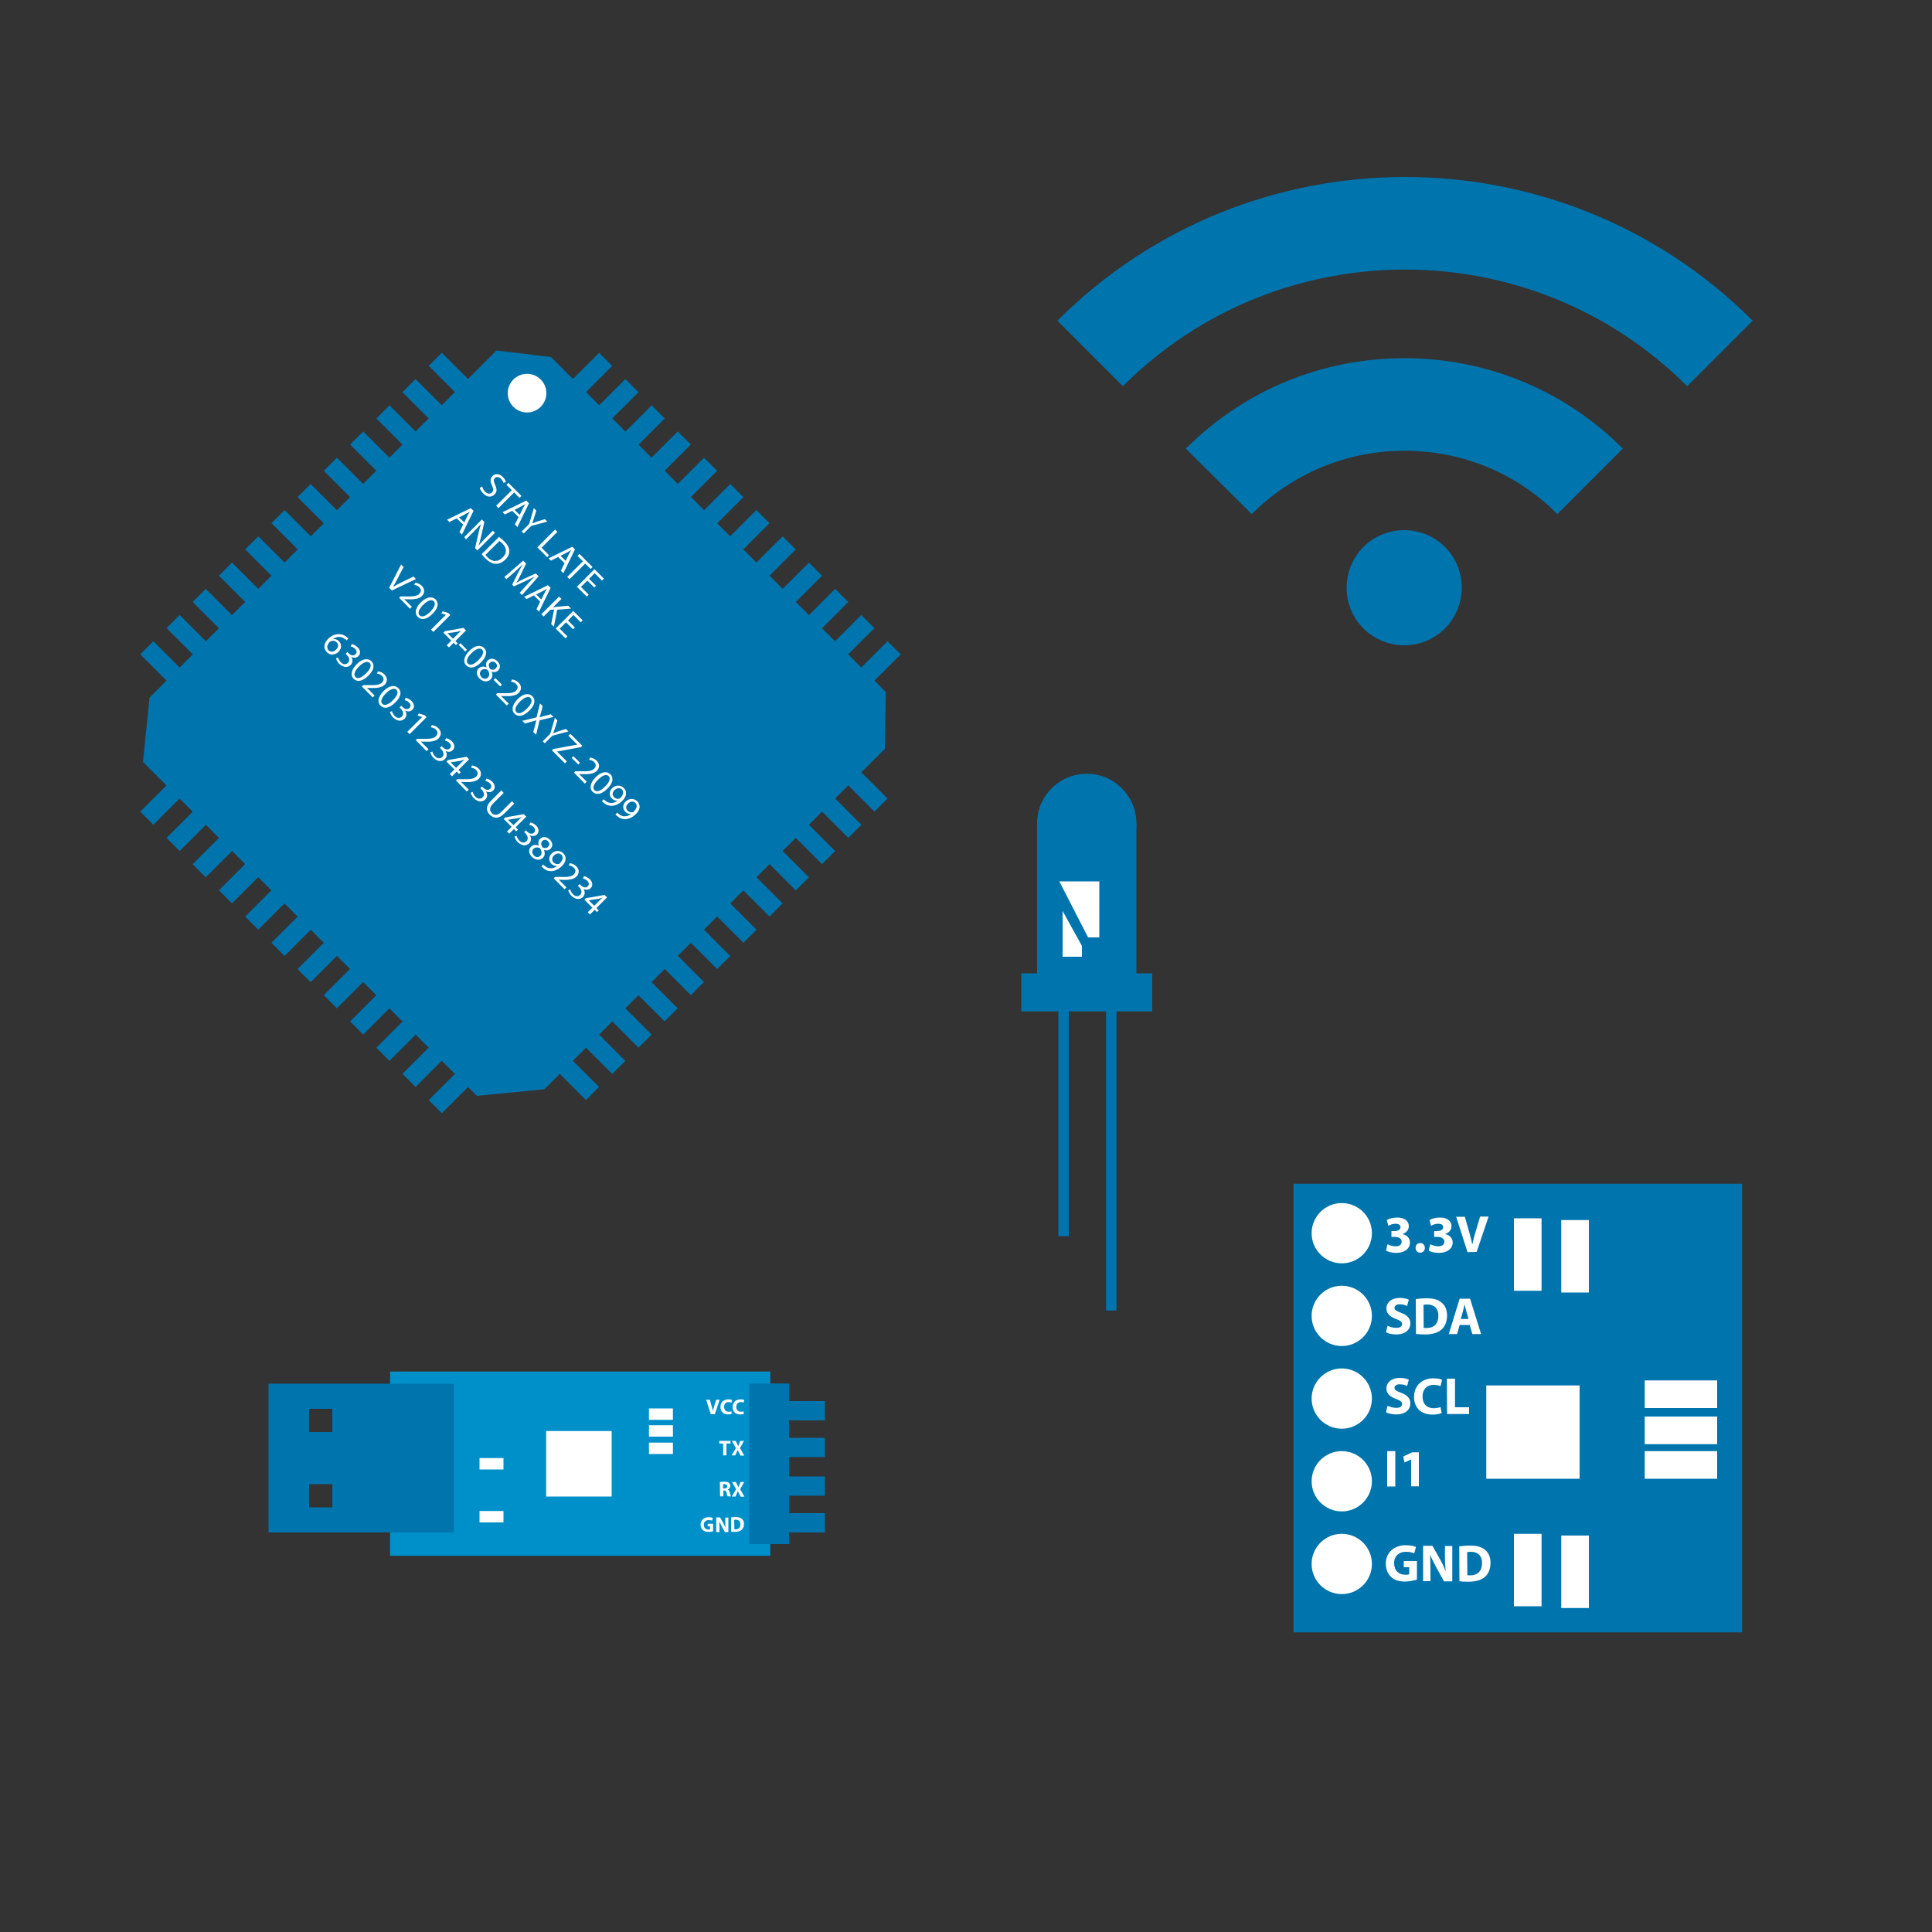 <?xml version="1.0" encoding="utf-8"?>
<!-- Generator: Adobe Illustrator 18.0.0, SVG Export Plug-In . SVG Version: 6.00 Build 0)  -->
<!DOCTYPE svg PUBLIC "-//W3C//DTD SVG 1.1//EN" "http://www.w3.org/Graphics/SVG/1.1/DTD/svg11.dtd">
<svg version="1.1" id="Layer_1" xmlns="http://www.w3.org/2000/svg" xmlns:xlink="http://www.w3.org/1999/xlink" x="0px" y="0px"
	 viewBox="0 0 1000 1000" enable-background="new 0 0 1000 1000" xml:space="preserve">
<rect x="0" y="0" width="1000" height="1000" fill="#333333" stroke="none"/>
<g>
	<g id="WORKSPACE" display="none">
		<g id="V2" display="inline">
			<g id="Breadboard_1_">
				<rect x="217.6" y="744.8" fill="#0074AD" width="264.2" height="12.4"/>
				<polygon fill="#0090C9" points="217.6,744.9 233,729.2 465.9,729.2 481.7,745 				"/>
				<path fill="none" stroke="#0074AD" stroke-width="3" stroke-miterlimit="10" d="M239,738.8c0.5-30.6,125.5-55.2,115.1-4.4"/>
				<path fill="none" stroke="#0074AD" stroke-width="3" stroke-miterlimit="10" d="M334.1,743.4c0.5-32.8,9.4-26.7,18-4.7h4.9"/>
				<path fill="none" stroke="#0074AD" stroke-width="3" stroke-miterlimit="10" d="M392.6,737.3c-1.5-26.9-34.5-29.3-39.4-1.7"/>
				<path fill="none" stroke="#0074AD" stroke-width="3" stroke-miterlimit="10" d="M394.5,739c0.7-24.2,39.2-48.1,39.2-4.2"/>
				<path fill="none" stroke="#0074AD" stroke-width="3" stroke-miterlimit="10" d="M468.3,742.7c0-58.2-36.7-8.6-36.7-8.6"/>
				<path fill="none" stroke="#0074AD" stroke-width="3" stroke-miterlimit="10" d="M242.1,737.3c-2-41.2,26.7-30.1,28.4-6.6
					c0,0,32.8-16.3,35.5,4.4"/>
				<path fill="none" stroke="#0074AD" stroke-width="3" stroke-miterlimit="10" d="M420.9,708.7"/>
				<path fill="none" stroke="#0074AD" stroke-width="3" stroke-miterlimit="10" d="M270.5,730.6c139.5-24.5,117.8-40.3,220.3-40.3
					S675.1,733,675.1,733"/>
				<path fill="none" stroke="#0074AD" stroke-width="3" stroke-miterlimit="10" d="M368.6,736.4c13.1-30.2,197.9-34.8,309,0
					c0,0-220.5-28.3-230.3,6.6"/>
				
					<line fill="none" stroke="#FFFFFF" stroke-width="5.518" stroke-miterlimit="10" x1="334.1" y1="737.3" x2="334.1" y2="737.3"/>
				<path fill="none" stroke="#FFFFFF" stroke-width="3.945" stroke-miterlimit="10" d="M254.5,742.5"/>
				<rect x="855.4" y="578.3" fill="#0074AD" width="34.2" height="17.4"/>
				<rect x="670.1" y="739.9" fill="#0074AD" width="95.4" height="17.4"/>
				<polygon fill="#0090C9" points="670.1,740.6 675.6,719.2 759.7,719.2 765.4,741 				"/>
				<path fill="none" stroke="#0074AD" stroke-width="4.714" stroke-miterlimit="10" d="M671.1,739.8
					c268.5,27.4,305-179.9,201.5-152.8"/>
				<line fill="none" stroke="#FFFFFF" stroke-miterlimit="10" x1="225" y1="742.7" x2="474" y2="742.7"/>
				<g>
					<rect x="364.7" y="736.2" fill="#FFFFFF" width="8.8" height="2.3"/>
					<polygon fill="#FFFFFF" points="364.6,736.2 365.2,733.2 372.9,733.2 373.4,736.2 					"/>
				</g>
				<g>
					<rect x="391.7" y="738.4" fill="#FFFFFF" width="4.3" height="1.1"/>
					<polygon fill="#FFFFFF" points="391.6,738.2 391.9,737.2 395.6,737.2 395.9,738.2 					"/>
				</g>
				<g>
					<rect x="237.7" y="737.2" fill="#FFFFFF" width="8.8" height="2.3"/>
					<polygon fill="#FFFFFF" points="237.6,737.2 238.2,734.2 245.9,734.2 246.4,737.2 					"/>
				</g>
				<g>
					<rect x="266.7" y="733.2" fill="#FFFFFF" width="14.8" height="2.3"/>
					<polygon fill="#FFFFFF" points="266.6,733.2 267.5,730.2 280.6,730.2 281.5,733.2 					"/>
				</g>
				<g>
					<rect x="302.7" y="735.2" fill="#FFFFFF" width="7.1" height="2.3"/>
					<polygon fill="#FFFFFF" points="302.6,735.2 303.1,732.2 309.3,732.2 309.7,735.2 					"/>
				</g>
				<g>
					<rect x="428.7" y="735.2" fill="#FFFFFF" width="8.8" height="2.3"/>
					<polygon fill="#FFFFFF" points="428.6,735.2 429.2,732.2 436.9,732.2 437.4,735.2 					"/>
				</g>
				<g>
					<rect x="349.7" y="737.2" fill="#FFFFFF" width="8.8" height="2.3"/>
					<polygon fill="#FFFFFF" points="349.6,737.2 350.2,734.2 357.9,734.2 358.4,737.2 					"/>
				</g>
			</g>
			<g id="Laptop_3_">
				<rect x="108.3" y="618.6" fill="#0074AD" width="783.5" height="26.7"/>
				<polygon fill="#0090C9" points="108.3,618.9 154.1,556.2 844.9,556.2 891.8,619.2 				"/>
				<path fill="#0090C9" d="M844.5,233.9H155.6c-0.8,0-1.5,0.7-1.5,1.5v323c0,0.8,0.7,1.5,1.5,1.5h688.9c0.8,0,1.5-0.7,1.5-1.5v-323
					C846,234.6,845.3,233.9,844.5,233.9z"/>
				<path fill="#0074AD" d="M822.5,252.3H182.2c-0.8,0-1.5,0.7-1.5,1.5V536c0,0.8,0.7,1.5,1.5,1.5h640.3c0.8,0,1.5-0.7,1.5-1.5
					V253.8C824.1,253,823.4,252.3,822.5,252.3z"/>
				<polygon fill="#FFFFFF" points="825.1,598.4 801.1,566.2 552.1,566.2 448.4,566.2 199.4,566.2 176.1,598.4 576.1,598.4 
					576,598.4 				"/>
			</g>
			<g>
				<path fill="#FFFFFF" d="M233,303.2V317h16v-13.8h4.3v33H249v-15.5h-16v15.5h-4.3v-33H233z"/>
				<path fill="#FFFFFF" d="M277.8,320.7H265v11.9h14.3v3.6h-18.6v-33h17.8v3.6h-13.6v10.4h12.8v3.5H277.8z"/>
				<path fill="#FFFFFF" d="M284.8,303.2h4.3v29.4h14.1v3.6h-18.4V303.2z"/>
				<path fill="#FFFFFF" d="M307.9,303.2h4.3v29.4h14.1v3.6h-18.4V303.2z"/>
				<path fill="#FFFFFF" d="M357.3,319.3c0,11.4-6.9,17.4-15.3,17.4c-8.7,0-14.8-6.8-14.8-16.8c0-10.5,6.5-17.3,15.3-17.3
					C351.5,302.6,357.3,309.5,357.3,319.3z M331.7,319.9c0,7.1,3.8,13.4,10.5,13.4c6.8,0,10.6-6.2,10.6-13.7
					c0-6.6-3.4-13.4-10.5-13.4C335.2,306.1,331.7,312.6,331.7,319.9z"/>
				<path fill="#FFFFFF" d="M372.7,331c1.9,1.2,4.7,2.2,7.6,2.2c4.4,0,6.9-2.3,6.9-5.6c0-3.1-1.8-4.9-6.2-6.6
					c-5.4-1.9-8.7-4.7-8.7-9.4c0-5.1,4.3-9,10.7-9c3.4,0,5.8,0.8,7.3,1.6l-1.2,3.5c-1.1-0.6-3.3-1.6-6.3-1.6c-4.5,0-6.2,2.7-6.2,4.9
					c0,3.1,2,4.6,6.6,6.4c5.6,2.2,8.4,4.9,8.4,9.7c0,5.1-3.8,9.5-11.6,9.5c-3.2,0-6.7-0.9-8.4-2.1L372.7,331z"/>
				<path fill="#FFFFFF" d="M397.4,303.2h4.3v29.4h14.1v3.6h-18.4V303.2z"/>
				<path fill="#FFFFFF" d="M425.9,325.8l-3.4,10.4h-4.4l11.2-33h5.1l11.3,33h-4.6l-3.5-10.4H425.9z M436.7,322.5l-3.2-9.5
					c-0.7-2.2-1.2-4.1-1.7-6h-0.1c-0.5,2-1,4-1.7,6l-3.2,9.6h9.9V322.5z"/>
				<path fill="#FFFFFF" d="M478.2,321.7c-0.2-4.6-0.5-10.1-0.5-14.3h-0.1c-1.1,3.9-2.5,8-4.2,12.5l-5.8,16h-3.2l-5.3-15.7
					c-1.6-4.7-2.9-8.9-3.8-12.8h-0.1c-0.1,4.1-0.3,9.7-0.6,14.6l-0.9,14.2h-4.1l2.3-33h5.4l5.6,16c1.4,4.1,2.5,7.7,3.3,11.1h0.1
					c0.8-3.3,2-7,3.5-11.1l5.9-16h5.4l2.1,33H479L478.2,321.7z"/>
				<path fill="#FFFFFF" d="M488.6,333.7c0-1.8,1.2-3.1,2.9-3.1s2.9,1.3,2.9,3.1c0,1.8-1.1,3.1-2.9,3.1
					C489.7,336.7,488.6,335.4,488.6,333.7z"/>
				<path fill="#FFFFFF" d="M251,383.3L228.3,395v-3.4l19.3-9.6v-0.1l-19.3-9.6v-3.4l22.7,11.7V383.3z"/>
			</g>
		</g>
		<g id="V1" display="inline">
			<g id="Table">
				<rect x="255.4" y="441.8" fill="#0074AD" width="504.1" height="41.7"/>
				<rect x="222.9" y="428.4" fill="#0090C9" width="570.1" height="26.8"/>
				<rect x="255.4" y="474.2" fill="#0074AD" width="20.1" height="192.4"/>
				<rect x="740.4" y="467.9" fill="#0074AD" width="19.1" height="198.7"/>
				<polygon fill="#0074AD" points="222.9,428.4 256.2,394.2 758.9,394.2 793,428.4 				"/>
			</g>
			<g id="Laptop">
				<rect x="583.9" y="414.5" fill="#FFFFFF" width="166.2" height="5.7"/>
				<polygon fill="#0090C9" points="583.9,414.5 593.6,401.2 740.2,401.2 750.1,414.6 				"/>
				<polygon fill="#FFFFFF" points="600.9,409.2 608.6,402.2 726.1,402.2 734.1,409.2 				"/>
				<path fill="#0090C9" d="M738.9,332.9H595.1c-0.8,0-1.5,0.7-1.5,1.5v65.3c0,0.8,0.7,1.5,1.5,1.5h143.7c0.8,0,1.5-0.7,1.5-1.5
					v-65.3C740.4,333.6,739.7,332.9,738.9,332.9z"/>
				<path fill="#0074AD" d="M734.2,336.8H600.8c-0.8,0-1.5,0.7-1.5,1.5v57.4c0,0.8,0.7,1.5,1.5,1.5h133.4c0.8,0,1.5-0.7,1.5-1.5
					v-57.4C735.7,337.5,735,336.8,734.2,336.8z"/>
			</g>
			<g id="Breadboard">
				<rect x="454.9" y="411.1" fill="#FFFFFF" width="47.9" height="2.2"/>
				<polygon fill="#0090C9" points="454.9,411.1 457.7,408.2 499.9,408.2 502.8,411.1 				"/>
				<line fill="none" stroke="#FFFFFF" stroke-miterlimit="10" x1="458" y1="409.7" x2="461" y2="409.7"/>
				<line fill="none" stroke="#FFFFFF" stroke-miterlimit="10" x1="470" y1="409.7" x2="472" y2="409.7"/>
				<line fill="none" stroke="#FFFFFF" stroke-miterlimit="10" x1="476" y1="409.7" x2="476" y2="409.7"/>
				<line fill="none" stroke="#FFFFFF" stroke-miterlimit="10" x1="486" y1="409.7" x2="488" y2="409.7"/>
				<line fill="none" stroke="#FFFFFF" stroke-miterlimit="10" x1="493" y1="409.7" x2="495" y2="409.7"/>
				<line fill="none" stroke="#FFFFFF" stroke-miterlimit="10" x1="464" y1="408.7" x2="466" y2="408.7"/>
				<path fill="none" stroke="#FFFFFF" stroke-width="0.715" stroke-miterlimit="10" d="M458.8,410c0.1-5.5,22.7-10,20.9-0.8"/>
				<path fill="none" stroke="#FFFFFF" stroke-miterlimit="10" d="M475.9,410.5c0.1-5.9,1.8-4.8,3.3-0.8h0.7"/>
				<path fill="none" stroke="#FFFFFF" stroke-width="0.715" stroke-miterlimit="10" d="M486.6,409.7c-0.3-4.9-6.3-5.3-7.1-0.3"/>
				<path fill="none" stroke="#FFFFFF" stroke-width="0.715" stroke-miterlimit="10" d="M487,410c0.1-4.4,7.1-8.7,7.1-0.8"/>
				<path fill="none" stroke="#FFFFFF" stroke-width="0.715" stroke-miterlimit="10" d="M500.3,410.7c0-10.5-6.7-1.6-6.7-1.6"/>
				<path fill="none" stroke="#FFFFFF" stroke-width="0.715" stroke-miterlimit="10" d="M461.6,410.6"/>
				<path fill="none" stroke="#FFFFFF" stroke-width="0.715" stroke-miterlimit="10" d="M461.8,410.4c-0.4-7.5,2.4-6.2,2.7-1.9
					c0,0,5.9-2.9,6.4,0.8"/>
				<path fill="none" stroke="#FFFFFF" stroke-width="0.715" stroke-miterlimit="10" d="M491.7,404.5"/>
				<path fill="none" stroke="#FFFFFF" stroke-width="0.715" stroke-miterlimit="10" d="M464.5,408.5c25.3-4.4,21.3-7.3,39.9-7.3
					c18.6,0,33.4,7.7,33.4,7.7"/>
				<path fill="none" stroke="#FFFFFF" stroke-width="0.715" stroke-miterlimit="10" d="M482.3,409.5c2.4-5.5,35.9-6.3,56,0
					c0,0-37.6-5.6-39.4,0.7"/>
				<line fill="none" stroke="#FFFFFF" stroke-width="2" stroke-miterlimit="10" x1="550.6" y1="408.8" x2="585.6" y2="409.8"/>
				<rect x="582.8" y="408.1" fill="#FFFFFF" width="7.3" height="3.7"/>
				<rect x="536.9" y="410.2" fill="#FFFFFF" width="17.3" height="3.1"/>
				<polygon fill="#0090C9" points="536.9,410.2 537.9,406.2 553.1,406.2 554.2,410.2 				"/>
			</g>
			<g id="Laptop_1_">
				<rect x="260.9" y="414.5" fill="#FFFFFF" width="166.2" height="5.7"/>
				<polygon fill="#0090C9" points="260.9,414.5 270.6,401.2 417.2,401.2 427.1,414.6 				"/>
				<polygon fill="#FFFFFF" points="277.9,409.2 285.6,402.2 403.1,402.2 411.1,409.2 				"/>
				<path fill="#0090C9" d="M415.9,332.9H272.1c-0.8,0-1.5,0.7-1.5,1.5v65.3c0,0.8,0.7,1.5,1.5,1.5h143.7c0.8,0,1.5-0.7,1.5-1.5
					v-65.3C417.4,333.6,416.7,332.9,415.9,332.9z"/>
				<path fill="#0074AD" d="M411.2,336.8H277.8c-0.8,0-1.5,0.7-1.5,1.5v57.4c0,0.8,0.7,1.5,1.5,1.5h133.4c0.8,0,1.5-0.7,1.5-1.5
					v-57.4C412.7,337.5,412,336.8,411.2,336.8z"/>
			</g>
		</g>
	</g>
	<g id="HARDWARE">
		<g id="Wifi">
			<path fill="#0074AD" d="M581.2,199.9c80.5-80.5,211.5-80.5,292.1,0l33.9-33.9c-99.2-99.2-260.7-99.2-359.9,0L581.2,199.9
				L581.2,199.9z"/>
			<path fill="#0074AD" d="M647.9,266.1c21.1-21.1,49.2-32.8,79.1-32.8c29.9,0,58,11.6,79.1,32.8l33.9-33.9
				c-30.2-30.2-70.4-46.8-113.1-46.8c-42.7,0-82.9,16.6-113.1,46.8L647.9,266.1L647.9,266.1z"/>
			<path fill="#0074AD" d="M747.9,283.1c11.6,11.6,11.6,30.5,0,42.2c-11.6,11.6-30.5,11.6-42.2,0c-11.6-11.6-11.6-30.5,0-42.2
				C717.4,271.5,736.2,271.5,747.9,283.1L747.9,283.1z"/>
		</g>
		<g id="Processor">
			<polygon fill="#0074AD" points="458.5,358.2 285.2,184.8 257,181.4 77.4,361.1 74,394.4 246.8,567.2 281.8,563.8 458,387.6 			
				"/>
			<line fill="none" stroke="#0074AD" stroke-width="9.597" stroke-miterlimit="10" x1="225.3" y1="186" x2="456" y2="416.7"/>
			<line fill="none" stroke="#0074AD" stroke-width="9.597" stroke-miterlimit="10" x1="211.7" y1="199.6" x2="442.5" y2="430.3"/>
			<line fill="none" stroke="#0074AD" stroke-width="9.597" stroke-miterlimit="10" x1="198.2" y1="213.2" x2="428.9" y2="443.9"/>
			<line fill="none" stroke="#0074AD" stroke-width="9.597" stroke-miterlimit="10" x1="184.6" y1="226.7" x2="415.3" y2="457.5"/>
			<line fill="none" stroke="#0074AD" stroke-width="9.597" stroke-miterlimit="10" x1="171" y1="240.3" x2="401.7" y2="471"/>
			<line fill="none" stroke="#0074AD" stroke-width="9.597" stroke-miterlimit="10" x1="157.4" y1="253.9" x2="388.2" y2="484.6"/>
			<line fill="none" stroke="#0074AD" stroke-width="9.597" stroke-miterlimit="10" x1="143.9" y1="267.4" x2="374.6" y2="498.2"/>
			<line fill="none" stroke="#0074AD" stroke-width="9.597" stroke-miterlimit="10" x1="130.3" y1="281" x2="361" y2="511.7"/>
			<line fill="none" stroke="#0074AD" stroke-width="9.597" stroke-miterlimit="10" x1="116.7" y1="294.6" x2="347.4" y2="525.3"/>
			<line fill="none" stroke="#0074AD" stroke-width="9.597" stroke-miterlimit="10" x1="103.1" y1="308.2" x2="333.9" y2="538.9"/>
			<line fill="none" stroke="#0074AD" stroke-width="9.597" stroke-miterlimit="10" x1="89.6" y1="321.7" x2="320.3" y2="552.5"/>
			<line fill="none" stroke="#0074AD" stroke-width="9.597" stroke-miterlimit="10" x1="76" y1="335.3" x2="306.7" y2="566"/>
			<line fill="none" stroke="#0074AD" stroke-width="9.597" stroke-miterlimit="10" x1="462.8" y1="335.3" x2="225.3" y2="572.8"/>
			<line fill="none" stroke="#0074AD" stroke-width="9.597" stroke-miterlimit="10" x1="449.2" y1="321.7" x2="211.7" y2="559.2"/>
			<line fill="none" stroke="#0074AD" stroke-width="9.597" stroke-miterlimit="10" x1="435.7" y1="308.2" x2="198.2" y2="545.7"/>
			<line fill="none" stroke="#0074AD" stroke-width="9.597" stroke-miterlimit="10" x1="422.1" y1="294.6" x2="184.6" y2="532.1"/>
			<line fill="none" stroke="#0074AD" stroke-width="9.597" stroke-miterlimit="10" x1="408.5" y1="281" x2="171" y2="518.5"/>
			<line fill="none" stroke="#0074AD" stroke-width="9.597" stroke-miterlimit="10" x1="394.9" y1="267.4" x2="157.4" y2="505"/>
			<line fill="none" stroke="#0074AD" stroke-width="9.597" stroke-miterlimit="10" x1="381.4" y1="253.9" x2="143.9" y2="491.4"/>
			<line fill="none" stroke="#0074AD" stroke-width="9.597" stroke-miterlimit="10" x1="367.8" y1="240.3" x2="130.3" y2="477.8"/>
			<line fill="none" stroke="#0074AD" stroke-width="9.597" stroke-miterlimit="10" x1="354.2" y1="226.7" x2="116.7" y2="464.2"/>
			<line fill="none" stroke="#0074AD" stroke-width="9.597" stroke-miterlimit="10" x1="340.7" y1="213.2" x2="103.1" y2="450.7"/>
			<line fill="none" stroke="#0074AD" stroke-width="9.597" stroke-miterlimit="10" x1="327.1" y1="199.6" x2="89.6" y2="437.1"/>
			<line fill="none" stroke="#0074AD" stroke-width="9.597" stroke-miterlimit="10" x1="313.5" y1="186" x2="76" y2="423.5"/>
			<circle fill="#FFFFFF" cx="272.8" cy="203.5" r="10"/>
			<g>
				<path fill="#FFFFFF" d="M249.6,251.8c0.2,0.9,0.7,1.9,1.5,2.7c1.2,1.2,2.6,1.3,3.5,0.4c0.9-0.9,0.9-1.8,0.1-3.5
					c-1-2-1.1-3.7,0.2-5c1.4-1.4,3.7-1.3,5.4,0.5c0.9,0.9,1.4,1.8,1.6,2.5l-1.3,0.6c-0.1-0.5-0.5-1.3-1.3-2.2
					c-1.2-1.2-2.5-1-3.1-0.4c-0.9,0.9-0.7,1.8,0.1,3.6c1,2.1,1,3.7-0.4,5c-1.4,1.4-3.7,1.6-5.8-0.6c-0.9-0.9-1.6-2.1-1.8-2.9
					L249.6,251.8z"/>
				<path fill="#FFFFFF" d="M264.9,253.7l-2.8-2.8l1-1l6.8,6.8l-1,1l-2.8-2.8L258,263l-1.2-1.2L264.9,253.7z"/>
				<path fill="#FFFFFF" d="M265.1,264.4l-3.8,1.9l-1.2-1.2l12.3-6l1.4,1.4l-6,12.3l-1.3-1.3l1.9-3.9L265.1,264.4z M269,266.5
					l1.7-3.5c0.4-0.8,0.8-1.5,1.2-2.1l0,0c-0.7,0.4-1.4,0.8-2.1,1.2l-3.5,1.8L269,266.5z"/>
				<path fill="#FFFFFF" d="M270,275.1l3.9-3.9l2.4-8.2l1.3,1.3l-1.2,3.8c-0.3,1-0.6,1.9-1,2.8l0,0c0.9-0.3,1.8-0.6,2.8-1l3.8-1.2
					l1.3,1.3l-8.3,2.2l-3.9,3.9L270,275.1z"/>
				<path fill="#FFFFFF" d="M287.3,274.1l1.2,1.2l-8.2,8.2l3.9,3.9l-1,1l-5.1-5.1L287.3,274.1z"/>
				<path fill="#FFFFFF" d="M288.9,288.3l-3.8,1.9l-1.2-1.2l12.3-6l1.4,1.4l-6,12.3l-1.3-1.3l1.9-3.9L288.9,288.3z M292.8,290.3
					l1.7-3.5c0.4-0.8,0.8-1.5,1.2-2.1l0,0c-0.7,0.4-1.4,0.8-2.1,1.2l-3.5,1.8L292.8,290.3z"/>
				<path fill="#FFFFFF" d="M301.7,290.5l-2.8-2.8l1-1l6.8,6.8l-1,1l-2.8-2.8l-8.1,8.1l-1.2-1.2L301.7,290.5z"/>
				<path fill="#FFFFFF" d="M307.6,304.1l-3.6-3.6l-3.3,3.3l4,4l-1,1l-5.1-5.1l9.1-9.1l4.9,4.9l-1,1l-3.8-3.8l-2.9,2.9l3.6,3.6
					L307.6,304.1z"/>
				<path fill="#FFFFFF" d="M236.4,268.3l-3.8,1.9l-1.2-1.2l12.3-6l1.4,1.4l-6,12.3l-1.3-1.3l1.9-3.9L236.4,268.3z M240.3,270.4
					l1.7-3.5c0.4-0.8,0.8-1.5,1.2-2.1l0,0c-0.7,0.4-1.4,0.8-2.1,1.2l-3.5,1.8L240.3,270.4z"/>
				<path fill="#FFFFFF" d="M240.3,278l9.1-9.1l1.3,1.3l-1.7,7.6c-0.4,1.8-0.8,3.2-1.3,4.6l0,0c1.1-1.3,2.2-2.5,3.6-3.9l3.8-3.8
					l1.1,1.1l-9.1,9.1l-1.2-1.2l1.7-7.5c0.4-1.7,0.8-3.3,1.3-4.8h-0.1c-1.1,1.2-2.2,2.3-3.7,3.9l-3.9,3.9L240.3,278z"/>
				<path fill="#FFFFFF" d="M258.3,277.9c0.8,0.6,1.8,1.4,2.7,2.3c1.7,1.7,2.5,3.3,2.6,4.8c0.1,1.6-0.5,3.1-2,4.6s-3.2,2.3-4.9,2.2
					c-1.7,0-3.6-0.9-5.4-2.7c-0.8-0.8-1.5-1.6-2-2.3L258.3,277.9z M251.3,287.2c0.2,0.4,0.7,0.8,1.1,1.3c2.5,2.5,5.3,2.5,7.8,0
					c2.2-2.1,2.3-4.7-0.2-7.2c-0.6-0.6-1.1-1-1.5-1.3L251.3,287.2z"/>
				<path fill="#FFFFFF" d="M272.9,302.5c1.2-1.3,2.7-3,3.8-4.1l0,0c-1.4,0.8-2.9,1.5-4.6,2.3l-6.1,2.8l-0.9-0.9l2.9-5.8
					c0.9-1.7,1.7-3.3,2.5-4.6l0,0c-1.2,1.1-2.8,2.6-4.2,3.9l-4.2,3.7l-1.1-1.1l9.8-8.5l1.5,1.5l-2.9,6c-0.7,1.5-1.4,2.8-2.2,4l0,0
					c1.2-0.7,2.5-1.4,4-2.1l6.1-2.8l1.5,1.5l-8.6,9.7l-1.2-1.2L272.9,302.5z"/>
				<path fill="#FFFFFF" d="M276.3,308.2l-3.8,1.9l-1.2-1.2l12.3-6l1.4,1.4l-6,12.3l-1.3-1.3l1.9-3.9L276.3,308.2z M280.2,310.3
					l1.7-3.5c0.4-0.8,0.8-1.5,1.2-2.1l0,0c-0.7,0.4-1.4,0.8-2.1,1.2l-3.5,1.8L280.2,310.3z"/>
				<path fill="#FFFFFF" d="M289.4,308.8l1.2,1.2l-4.4,4.4l0,0c0.6-0.1,1.2-0.2,1.7-0.3l6.2-0.6l1.5,1.5l-7.2,0.6l-1.7,8.8l-1.4-1.4
					l1.5-7.5l-1.9,0.1l-3.5,3.5l-1.2-1.2L289.4,308.8z"/>
				<path fill="#FFFFFF" d="M296.6,325.7l-3.6-3.6l-3.3,3.3l4,4l-1,1l-5.1-5.1l9.1-9.1l4.9,4.9l-1,1l-3.8-3.8l-2.8,2.9l3.6,3.6
					L296.6,325.7z"/>
				<path fill="#FFFFFF" d="M201.4,304.3l6.2-12.1l1.3,1.3l-3.1,5.9c-0.8,1.6-1.6,3.1-2.4,4.4l0,0c1.3-0.8,2.9-1.6,4.5-2.4l6.1-3
					l1.3,1.3l-12.4,5.9L201.4,304.3z"/>
				<path fill="#FFFFFF" d="M206.6,309.4l0.7-0.7h1.8c4.4,0.1,6.6,0,7.9-1.3c0.9-0.9,1.3-2.2,0-3.5c-0.8-0.8-1.9-1.1-2.6-1.1
					l0.5-1.2c1.1,0.1,2.4,0.6,3.4,1.6c1.9,1.9,1.4,4,0.1,5.3c-1.6,1.6-4.1,1.8-7.8,1.7l-1.4-0.1l0,0l4,4l-1,1L206.6,309.4z"/>
				<path fill="#FFFFFF" d="M223.9,317.7c-3,3-5.8,3.5-7.7,1.6c-1.7-1.7-1.3-4.5,1.6-7.5c3-3,5.9-3.3,7.7-1.5
					C227.3,312.2,226.7,314.9,223.9,317.7z M219,313.1c-2.3,2.3-2.9,4.3-1.8,5.4c1.2,1.2,3.2,0.4,5.5-1.9c2.2-2.2,3-4.2,1.8-5.4
					C223.4,310.1,221.4,310.7,219,313.1z"/>
				<path fill="#FFFFFF" d="M230.8,318.2L230.8,318.2l-2.4-0.7l0.7-1.1l3,0.9l1,1l-8.8,8.8l-1.2-1.2L230.8,318.2z"/>
				<path fill="#FFFFFF" d="M231.2,334l2.4-2.4l-4.1-4.1l0.8-0.8l9.6-1.7l1.3,1.3l-5.5,5.5l1.2,1.2l-0.9,0.9l-1.2-1.2l-2.4,2.4
					L231.2,334z M234.5,330.6l2.9-2.9c0.5-0.5,0.9-0.9,1.4-1.3l0,0c-0.8,0.2-1.4,0.4-2,0.6l-5.2,0.8l0,0L234.5,330.6z"/>
				<path fill="#FFFFFF" d="M241.7,336.3l-0.9,0.9l-3.4-3.4l0.9-0.9L241.7,336.3z"/>
				<path fill="#FFFFFF" d="M249,342.8c-3,3-5.8,3.5-7.7,1.6c-1.7-1.7-1.3-4.5,1.6-7.5c3-3,5.9-3.3,7.7-1.5
					C252.4,337.2,251.8,340,249,342.8z M244,338.1c-2.3,2.3-2.9,4.3-1.8,5.4c1.2,1.2,3.2,0.4,5.5-1.9c2.2-2.2,3-4.2,1.8-5.4
					C248.5,335.2,246.4,335.7,244,338.1z"/>
				<path fill="#FFFFFF" d="M247.7,346c1.1-1.1,2.6-1.2,4.1-0.6v-0.1c-0.5-1.4-0.2-2.6,0.6-3.4c1.4-1.4,3.5-1.2,5.1,0.4
					c1.7,1.7,1.5,3.6,0.4,4.7c-0.7,0.7-1.9,1.2-3.5,0.6l0,0c0.7,1.5,0.6,3-0.5,4.1c-1.5,1.5-3.9,1.2-5.6-0.4
					C246.4,349.5,246.4,347.3,247.7,346z M252.5,350.7c1.1-1.1,0.8-2.3,0-3.9c-1.3-0.7-2.6-0.6-3.4,0.2c-0.9,0.9-1,2.3,0.1,3.4
					C250.2,351.6,251.6,351.6,252.5,350.7z M253.6,343c-0.9,0.9-0.7,2,0.1,3.3c1,0.5,2.1,0.5,2.9-0.3c0.7-0.7,1-1.9-0.1-2.9
					C255.6,342.2,254.4,342.3,253.6,343z"/>
				<path fill="#FFFFFF" d="M259.8,354.4l-0.9,0.9l-3.4-3.4l0.9-0.9L259.8,354.4z"/>
				<path fill="#FFFFFF" d="M256.7,359.5l0.7-0.7h1.8c4.4,0.1,6.6,0,7.9-1.3c0.9-0.9,1.3-2.2,0-3.5c-0.8-0.8-1.9-1.1-2.6-1.1
					l0.5-1.2c1.1,0.1,2.4,0.6,3.4,1.6c1.9,1.9,1.4,4,0.1,5.3c-1.6,1.6-4.1,1.8-7.8,1.7l-1.4-0.1l0,0l4,4l-1,1L256.7,359.5z"/>
				<path fill="#FFFFFF" d="M274,367.8c-3,3-5.8,3.5-7.7,1.6c-1.7-1.7-1.3-4.5,1.6-7.5c3-3,5.9-3.3,7.7-1.5
					C277.4,362.3,276.8,365,274,367.8z M269.1,363.2c-2.3,2.3-2.9,4.3-1.8,5.4c1.2,1.2,3.2,0.4,5.5-1.9c2.2-2.2,3-4.2,1.8-5.4
					C273.5,360.2,271.5,360.8,269.1,363.2z"/>
				<path fill="#FFFFFF" d="M276,378.9l0.9-3.2c0.3-1.2,0.5-2,0.7-2.9l0,0c-0.8,0.3-1.5,0.5-2.8,0.8l-3.1,0.9l-1.4-1.4l7.4-1.8
					l1.8-7.2l1.4,1.4l-0.9,3.4c-0.3,0.9-0.5,1.7-0.7,2.4l0,0c0.8-0.3,1.5-0.5,2.4-0.7l3.4-0.9l1.4,1.4l-7.2,1.7l-1.8,7.5L276,378.9z
					"/>
				<path fill="#FFFFFF" d="M280.9,383.7l3.9-3.9l2.4-8.2l1.3,1.3l-1.2,3.8c-0.3,1-0.6,1.9-1,2.8l0,0c0.9-0.3,1.8-0.6,2.8-1l3.8-1.2
					l1.3,1.3l-8.3,2.2l-3.9,3.9L280.9,383.7z"/>
				<path fill="#FFFFFF" d="M286.3,387.7l12.5-2.3l0,0l-4.6-4.6l1-1l6.2,6.2l-0.7,0.7l-12.4,2.3l0,0l5.1,5.1l-1,1l-6.7-6.7
					L286.3,387.7z"/>
				<path fill="#FFFFFF" d="M300.2,394.8l-0.9,0.9l-3.4-3.4l0.9-0.9L300.2,394.8z"/>
				<path fill="#FFFFFF" d="M297.1,399.9l0.7-0.7h1.8c4.4,0.1,6.6,0,7.9-1.3c0.9-0.9,1.3-2.2,0-3.5c-0.8-0.8-1.9-1.1-2.6-1.1
					l0.5-1.2c1.1,0.1,2.4,0.6,3.4,1.6c1.9,1.9,1.4,4,0.1,5.3c-1.6,1.6-4.1,1.8-7.8,1.7l-1.4-0.1l0,0l4,4l-1,1L297.1,399.9z"/>
				<path fill="#FFFFFF" d="M314.4,408.2c-3,3-5.8,3.5-7.7,1.6c-1.7-1.7-1.3-4.5,1.6-7.5c3-3,5.9-3.3,7.7-1.5
					C317.8,402.7,317.2,405.4,314.4,408.2z M309.5,403.6c-2.3,2.3-2.9,4.3-1.8,5.4c1.2,1.2,3.2,0.4,5.5-1.9c2.2-2.2,3-4.2,1.8-5.4
					C313.9,400.6,311.9,401.2,309.5,403.6z"/>
				<path fill="#FFFFFF" d="M312.5,413.7c0.2,0.3,0.6,0.6,1,0.9c0.8,0.6,1.7,1,2.7,1c1.1,0.1,2.3-0.3,3.5-1.2l0,0
					c-1.1,0.1-2.1-0.2-3-1.1c-1.6-1.6-1.4-3.8,0.1-5.3c1.7-1.7,4.3-1.9,6.1-0.1c1.8,1.8,1.5,4.4-0.8,6.6c-1.9,1.9-4,2.6-5.7,2.6
					c-1.3,0-2.7-0.5-3.7-1.4c-0.5-0.4-0.9-0.7-1.2-1L312.5,413.7z M318,409c-1.1,1.1-1.2,2.5-0.2,3.6c0.8,0.8,1.8,1,2.7,0.8
					c0.2,0,0.4-0.1,0.5-0.3c1.5-1.5,2.1-3.2,0.9-4.5C320.9,407.6,319.3,407.8,318,409z"/>
				<path fill="#FFFFFF" d="M319.5,420.6c0.2,0.3,0.6,0.6,1,0.9c0.8,0.6,1.7,1,2.7,1c1.1,0.1,2.3-0.3,3.5-1.2l0,0
					c-1.1,0.1-2.1-0.2-3-1.1c-1.6-1.6-1.4-3.8,0.1-5.3c1.7-1.7,4.3-1.9,6.1-0.1c1.8,1.8,1.5,4.4-0.8,6.6c-1.9,1.9-4,2.6-5.7,2.6
					c-1.3,0-2.7-0.5-3.7-1.4c-0.5-0.4-0.9-0.7-1.2-1L319.5,420.6z M325,416c-1.1,1.1-1.2,2.5-0.2,3.6c0.8,0.8,1.8,1,2.7,0.8
					c0.2,0,0.4-0.1,0.5-0.3c1.5-1.5,2.1-3.2,0.9-4.5C327.9,414.6,326.2,414.7,325,416z"/>
				<path fill="#FFFFFF" d="M179.4,331.5c-0.2-0.3-0.6-0.6-0.9-0.8c-2.2-1.6-4.5-1.2-6.2,0.1l0,0c1-0.1,2.2,0.1,3.1,1.1
					c1.6,1.6,1.5,3.8-0.2,5.5c-1.6,1.6-4.2,2-6,0.2c-1.9-1.9-1.7-4.6,0.6-6.9c1.7-1.7,3.7-2.5,5.5-2.5c1.5,0,2.9,0.5,4.1,1.5
					c0.4,0.3,0.7,0.6,0.9,0.8L179.4,331.5z M174,336.2c1.3-1.3,1.3-2.7,0.2-3.8c-0.7-0.7-1.8-0.9-2.8-0.6c-0.2,0.1-0.4,0.2-0.7,0.4
					c-1.4,1.5-1.8,3.2-0.6,4.5C171.2,337.6,172.8,337.5,174,336.2z"/>
				<path fill="#FFFFFF" d="M175,340.3c0.1,0.6,0.6,1.7,1.4,2.5c1.5,1.5,3,1,3.7,0.3c1.2-1.2,0.6-2.9-0.5-4l-0.7-0.7l0.9-0.9
					l0.7,0.7c0.9,0.9,2.4,1.5,3.5,0.5c0.7-0.7,0.9-1.8-0.2-2.9c-0.7-0.7-1.7-1.1-2.3-1.2l0.6-1.2c0.8,0.1,2,0.7,3,1.6
					c1.7,1.7,1.5,3.6,0.4,4.6c-0.9,0.9-2.2,1.1-3.7,0.4l0,0c0.9,1.3,0.9,3-0.3,4.2c-1.4,1.4-3.7,1.5-5.9-0.6c-1-1-1.5-2.2-1.7-2.9
					L175,340.3z"/>
				<path fill="#FFFFFF" d="M190.7,349.7c-3,3-5.8,3.5-7.7,1.6c-1.7-1.7-1.3-4.5,1.6-7.5c3-3,5.9-3.3,7.7-1.5
					C194.1,344.2,193.5,346.9,190.7,349.7z M185.8,345c-2.3,2.3-2.9,4.3-1.8,5.4c1.2,1.2,3.2,0.4,5.5-1.9c2.2-2.2,3-4.2,1.8-5.4
					C190.2,342.1,188.2,342.6,185.8,345z"/>
				<path fill="#FFFFFF" d="M187.3,355.3l0.7-0.7h1.8c4.4,0.1,6.6,0,7.9-1.3c0.9-0.9,1.3-2.2,0-3.5c-0.8-0.8-1.9-1.1-2.6-1.1
					l0.5-1.2c1.1,0.1,2.4,0.6,3.4,1.6c1.9,1.9,1.4,4,0.1,5.3c-1.6,1.6-4.1,1.8-7.8,1.7l-1.4-0.1l0,0l4,4l-1,1L187.3,355.3z"/>
				<path fill="#FFFFFF" d="M204.6,363.6c-3,3-5.8,3.5-7.7,1.6c-1.7-1.7-1.3-4.5,1.6-7.5c3-3,5.9-3.3,7.7-1.5
					C208.1,358.1,207.5,360.8,204.6,363.6z M199.7,358.9c-2.3,2.3-2.9,4.3-1.8,5.4c1.2,1.2,3.2,0.4,5.5-1.9c2.2-2.2,3-4.2,1.8-5.4
					C204.2,356,202.1,356.5,199.7,358.9z"/>
				<path fill="#FFFFFF" d="M202.9,368.1c0.1,0.6,0.6,1.7,1.4,2.5c1.5,1.5,3,1,3.7,0.3c1.2-1.2,0.6-2.9-0.5-4l-0.7-0.7l0.9-0.9
					l0.7,0.7c0.9,0.9,2.4,1.5,3.5,0.5c0.7-0.7,0.9-1.8-0.2-2.9c-0.7-0.7-1.7-1.1-2.3-1.2l0.6-1.2c0.8,0.1,2,0.7,3,1.6
					c1.7,1.7,1.5,3.6,0.4,4.6c-0.9,0.9-2.2,1.1-3.7,0.4l0,0c0.9,1.3,0.9,3-0.3,4.2c-1.4,1.4-3.7,1.5-5.9-0.6c-1-1-1.5-2.2-1.7-2.9
					L202.9,368.1z"/>
				<path fill="#FFFFFF" d="M218.5,371.1L218.5,371.1l-2.4-0.7l0.7-1.1l3,0.9l1,1L212,380l-1.2-1.2L218.5,371.1z"/>
				<path fill="#FFFFFF" d="M215.2,383.1l0.7-0.7h1.8c4.4,0.1,6.6,0,7.9-1.3c0.9-0.9,1.3-2.2,0-3.5c-0.8-0.8-1.9-1.1-2.6-1.1
					l0.5-1.2c1.1,0.1,2.4,0.6,3.4,1.6c1.9,1.9,1.4,4,0.1,5.3c-1.6,1.6-4.1,1.8-7.8,1.7l-1.4-0.1l0,0l4,4l-1,1L215.2,383.1z"/>
				<path fill="#FFFFFF" d="M223.8,389c0.1,0.6,0.6,1.7,1.4,2.5c1.5,1.5,3,1,3.7,0.3c1.2-1.2,0.6-2.9-0.5-4l-0.7-0.7l0.9-0.9
					l0.7,0.7c0.9,0.9,2.4,1.5,3.5,0.5c0.7-0.7,0.9-1.8-0.2-2.9c-0.7-0.7-1.7-1.1-2.3-1.2l0.6-1.2c0.8,0.1,2,0.7,3,1.6
					c1.7,1.7,1.5,3.6,0.4,4.6c-0.9,0.9-2.2,1.1-3.7,0.4l0,0c0.9,1.3,0.9,3-0.3,4.2c-1.4,1.4-3.7,1.5-5.9-0.6c-1-1-1.5-2.2-1.7-2.9
					L223.8,389z"/>
				<path fill="#FFFFFF" d="M232.8,400.7l2.4-2.4l-4.1-4.1l0.8-0.8l9.6-1.7l1.3,1.3l-5.5,5.5l1.2,1.2l-0.9,0.9l-1.2-1.2l-2.4,2.4
					L232.8,400.7z M236.1,397.4l2.9-2.9c0.5-0.5,0.9-0.9,1.4-1.3l0,0c-0.8,0.2-1.4,0.4-2,0.6l-5.2,0.8l0,0L236.1,397.4z"/>
				<path fill="#FFFFFF" d="M236,404l0.7-0.7h1.8c4.4,0.1,6.6,0,7.9-1.3c0.9-0.9,1.3-2.2,0-3.5c-0.8-0.8-1.9-1.1-2.6-1.1l0.5-1.2
					c1.1,0.1,2.4,0.6,3.4,1.6c1.9,1.9,1.4,4,0.1,5.3c-1.6,1.6-4.1,1.8-7.8,1.7l-1.4-0.1l0,0l4,4l-1,1L236,404z"/>
				<path fill="#FFFFFF" d="M244.7,409.9c0.1,0.6,0.6,1.7,1.4,2.5c1.5,1.5,3,1,3.7,0.3c1.2-1.2,0.6-2.9-0.5-4l-0.7-0.7l0.9-0.9
					l0.7,0.7c0.9,0.9,2.4,1.5,3.5,0.5c0.7-0.7,0.9-1.8-0.2-2.9c-0.7-0.7-1.7-1.1-2.3-1.2l0.6-1.2c0.8,0.1,2,0.7,3,1.6
					c1.7,1.7,1.5,3.6,0.4,4.6c-0.9,0.9-2.2,1.1-3.7,0.4l0,0c0.9,1.3,0.9,3-0.3,4.2c-1.4,1.4-3.7,1.5-5.9-0.6c-1-1-1.5-2.2-1.7-2.9
					L244.7,409.9z"/>
				<path fill="#FFFFFF" d="M260.7,410.4l-5.4,5.4c-2,2-2,3.8-0.8,5c1.4,1.4,3.1,1.3,5.1-0.7l5.4-5.4l1.2,1.2l-5.3,5.3
					c-2.8,2.8-5.4,2.5-7.4,0.5c-1.9-1.9-2.2-4.4,0.6-7.2l5.4-5.4L260.7,410.4z"/>
				<path fill="#FFFFFF" d="M262.4,430.4l2.4-2.4l-4.1-4.1l0.8-0.8l9.6-1.7l1.3,1.3l-5.5,5.5l1.2,1.2l-0.9,0.9l-1.2-1.2l-2.4,2.4
					L262.4,430.4z M265.8,427.1l2.9-2.9c0.5-0.5,0.9-0.9,1.4-1.3l0,0c-0.8,0.2-1.4,0.4-2,0.6l-5.2,0.8l0,0L265.8,427.1z"/>
				<path fill="#FFFFFF" d="M267.4,432.6c0.1,0.6,0.6,1.7,1.4,2.5c1.5,1.5,3,1,3.7,0.3c1.2-1.2,0.6-2.9-0.5-4l-0.7-0.7l0.9-0.9
					l0.7,0.7c0.9,0.9,2.4,1.5,3.5,0.5c0.7-0.7,0.9-1.8-0.2-2.9c-0.7-0.7-1.7-1.1-2.3-1.2l0.6-1.2c0.8,0.1,2,0.7,3,1.6
					c1.7,1.7,1.5,3.6,0.4,4.6c-0.9,0.9-2.2,1.1-3.7,0.4l0,0c0.9,1.3,0.9,3-0.3,4.2c-1.4,1.4-3.7,1.5-5.9-0.6c-1-1-1.5-2.2-1.7-2.9
					L267.4,432.6z"/>
				<path fill="#FFFFFF" d="M274.8,438.3c1.1-1.1,2.6-1.2,4.1-0.6v-0.1c-0.5-1.4-0.2-2.6,0.6-3.4c1.4-1.4,3.5-1.2,5.1,0.4
					c1.7,1.7,1.5,3.6,0.4,4.7c-0.7,0.7-1.9,1.2-3.5,0.6l0,0c0.7,1.5,0.6,3-0.5,4.1c-1.5,1.5-3.9,1.2-5.6-0.4
					C273.5,441.8,273.5,439.6,274.8,438.3z M279.6,443c1.1-1.1,0.8-2.3,0-3.9c-1.3-0.7-2.6-0.6-3.4,0.2c-0.9,0.9-1,2.3,0.1,3.4
					C277.3,443.9,278.7,443.9,279.6,443z M280.7,435.3c-0.9,0.9-0.7,2,0.1,3.3c1,0.5,2.1,0.5,2.9-0.3c0.7-0.7,1-1.9-0.1-2.9
					C282.7,434.4,281.5,434.5,280.7,435.3z"/>
				<path fill="#FFFFFF" d="M281.2,447.5c0.2,0.3,0.6,0.6,1,0.9c0.8,0.6,1.7,1,2.7,1c1.1,0.1,2.3-0.3,3.5-1.2l0,0
					c-1.1,0.1-2.1-0.2-3-1.1c-1.6-1.6-1.4-3.8,0.1-5.3c1.7-1.7,4.3-1.9,6.1-0.1c1.8,1.8,1.5,4.4-0.8,6.6c-1.9,1.9-4,2.6-5.7,2.6
					c-1.3,0-2.7-0.5-3.7-1.4c-0.5-0.4-0.9-0.7-1.2-1L281.2,447.5z M286.7,442.8c-1.1,1.1-1.2,2.5-0.2,3.6c0.8,0.8,1.8,1,2.7,0.8
					c0.2,0,0.4-0.1,0.5-0.3c1.5-1.5,2.1-3.2,0.9-4.5C289.5,441.4,287.9,441.6,286.7,442.8z"/>
				<path fill="#FFFFFF" d="M286.6,454.6l0.7-0.7h1.8c4.4,0.1,6.6,0,7.9-1.3c0.9-0.9,1.3-2.2,0-3.5c-0.8-0.8-1.9-1.1-2.6-1.1
					l0.5-1.2c1.1,0.1,2.4,0.6,3.4,1.6c1.9,1.9,1.4,4,0.1,5.3c-1.6,1.6-4.1,1.8-7.8,1.7l-1.4-0.1l0,0l4,4l-1,1L286.6,454.6z"/>
				<path fill="#FFFFFF" d="M295.2,460.4c0.1,0.6,0.6,1.7,1.4,2.5c1.5,1.5,3,1,3.7,0.3c1.2-1.2,0.6-2.9-0.5-4l-0.7-0.7l0.9-0.9
					l0.7,0.7c0.9,0.9,2.4,1.5,3.5,0.5c0.7-0.7,0.9-1.8-0.2-2.9c-0.7-0.7-1.7-1.1-2.3-1.2l0.6-1.2c0.8,0.1,2,0.7,3,1.6
					c1.7,1.7,1.5,3.6,0.4,4.6c-0.9,0.9-2.2,1.1-3.7,0.4l0,0c0.9,1.3,0.9,3-0.3,4.2c-1.4,1.4-3.7,1.5-5.9-0.6c-1-1-1.5-2.2-1.7-2.9
					L295.2,460.4z"/>
				<path fill="#FFFFFF" d="M304.2,472.2l2.4-2.4l-4.1-4.1l0.8-0.8l9.6-1.7l1.3,1.3l-5.5,5.5l1.2,1.2l-0.9,0.9l-1.2-1.2l-2.4,2.4
					L304.2,472.2z M307.6,468.8l2.9-2.9c0.5-0.5,0.9-0.9,1.4-1.3l0,0c-0.8,0.2-1.4,0.4-2,0.6l-5.2,0.8l0,0L307.6,468.8z"/>
			</g>
		</g>
		<g id="TTL-USB">
			<rect x="201.9" y="709.9" fill="#0090C9" width="196.8" height="95.4"/>
			<path fill="#0074AD" d="M139,716.2v77h96v-77H139z M172,780.2h-12v-12h12V780.2z M172,741.2h-12v-12h12V741.2z"/>
			<rect x="387.8" y="716.1" fill="#0074AD" width="20.7" height="83.1"/>
			<line fill="none" stroke="#0074AD" stroke-width="10" stroke-miterlimit="10" x1="398" y1="730.2" x2="427" y2="730.2"/>
			<line fill="none" stroke="#0074AD" stroke-width="10" stroke-miterlimit="10" x1="398" y1="749.2" x2="427" y2="749.2"/>
			<line fill="none" stroke="#0074AD" stroke-width="10" stroke-miterlimit="10" x1="398" y1="769.2" x2="427" y2="769.2"/>
			<line fill="none" stroke="#0074AD" stroke-width="10" stroke-miterlimit="10" x1="398" y1="788.2" x2="427" y2="788.2"/>
			<g>
				<path fill="#FCFCFC" d="M369.3,792.5c-0.5,0.2-1.5,0.4-2.5,0.4c-1.4,0-2.4-0.3-3.1-1c-0.7-0.6-1.1-1.6-1.1-2.7
					c0-2.5,1.8-3.9,4.3-3.9c1,0,1.7,0.2,2.1,0.4l-0.4,1.4c-0.4-0.2-0.9-0.3-1.8-0.3c-1.4,0-2.5,0.8-2.5,2.4c0,1.6,1,2.5,2.4,2.5
					c0.4,0,0.7,0,0.8-0.1V790h-1.2v-1.3h2.8v3.8H369.3z"/>
				<path fill="#FCFCFC" d="M370.7,792.9v-7.5h2l1.6,2.8c0.4,0.8,0.9,1.7,1.2,2.6l0,0c-0.1-1-0.1-2-0.1-3.1v-2.2h1.6v7.5h-1.8
					l-1.6-2.9c-0.4-0.8-0.9-1.8-1.3-2.7l0,0c0,1,0.1,2.1,0.1,3.3v2.3L370.7,792.9L370.7,792.9z"/>
				<path fill="#FCFCFC" d="M378.4,785.4c0.6-0.1,1.4-0.2,2.3-0.2c1.4,0,2.4,0.3,3.1,0.8c0.8,0.6,1.3,1.5,1.3,2.8
					c0,1.4-0.5,2.4-1.3,3.1c-0.8,0.7-2,1-3.5,1c-0.9,0-1.5-0.1-1.9-0.1V785.4z M380.1,791.6c0.1,0,0.4,0,0.6,0
					c1.5,0,2.5-0.8,2.5-2.6c0-1.6-0.9-2.4-2.4-2.4c-0.4,0-0.6,0-0.8,0.1L380.1,791.6L380.1,791.6z"/>
			</g>
			<g>
				<path fill="#FCFCFC" d="M367.9,732l-2.4-7.5h1.9l0.9,3.2c0.3,0.9,0.5,1.8,0.7,2.7l0,0c0.2-0.9,0.4-1.8,0.7-2.7l1-3.2h1.8
					L370,732H367.9z"/>
				<path fill="#FCFCFC" d="M378.7,731.8c-0.3,0.2-1,0.3-1.9,0.3c-2.6,0-3.9-1.6-3.9-3.8c0-2.6,1.8-4,4.1-4c0.9,0,1.6,0.2,1.9,0.3
					l-0.3,1.4c-0.3-0.1-0.8-0.3-1.4-0.3c-1.4,0-2.4,0.8-2.4,2.5c0,1.5,0.9,2.5,2.4,2.5c0.5,0,1.1-0.1,1.4-0.2L378.7,731.8z"/>
				<path fill="#FCFCFC" d="M385,731.8c-0.3,0.2-1,0.3-1.9,0.3c-2.6,0-3.9-1.6-3.9-3.8c0-2.6,1.8-4,4.1-4c0.9,0,1.6,0.2,1.9,0.3
					l-0.3,1.4c-0.3-0.1-0.8-0.3-1.4-0.3c-1.4,0-2.4,0.8-2.4,2.5c0,1.5,0.9,2.5,2.4,2.5c0.5,0,1.1-0.1,1.4-0.2L385,731.8z"/>
			</g>
			<g>
				<path fill="#FCFCFC" d="M374.3,747.2h-2v-1.4h5.8v1.4H376v6.1h-1.7L374.3,747.2L374.3,747.2z"/>
				<path fill="#FCFCFC" d="M383.2,753.3l-0.7-1.4c-0.3-0.5-0.5-0.9-0.7-1.4l0,0c-0.2,0.4-0.3,0.8-0.6,1.4l-0.6,1.4h-1.9l2.2-3.8
					l-2.1-3.7h2l0.7,1.4c0.2,0.5,0.4,0.8,0.6,1.3l0,0c0.2-0.5,0.3-0.8,0.5-1.3l0.6-1.4h1.9l-2.1,3.7l2.2,3.9h-2V753.3z"/>
			</g>
			<g>
				<path fill="#FCFCFC" d="M372.6,767.1c0.5-0.1,1.4-0.2,2.3-0.2c1.1,0,1.9,0.2,2.4,0.6c0.4,0.4,0.7,0.9,0.7,1.6
					c0,1-0.7,1.6-1.3,1.9l0,0c0.5,0.2,0.8,0.7,1,1.4c0.2,0.8,0.5,1.8,0.6,2.1h-1.7c-0.1-0.2-0.3-0.8-0.5-1.8
					c-0.2-0.9-0.5-1.2-1.2-1.2h-0.5v3h-1.7L372.6,767.1L372.6,767.1z M374.3,770.4h0.7c0.9,0,1.4-0.4,1.4-1.1c0-0.7-0.5-1-1.3-1.1
					c-0.4,0-0.6,0-0.8,0.1L374.3,770.4L374.3,770.4z"/>
				<path fill="#FCFCFC" d="M383.3,774.6l-0.7-1.4c-0.3-0.5-0.5-0.9-0.7-1.4l0,0c-0.2,0.4-0.3,0.8-0.6,1.4l-0.6,1.4h-1.9l2.2-3.8
					l-2.1-3.7h2l0.7,1.4c0.2,0.5,0.4,0.8,0.6,1.3l0,0c0.2-0.5,0.3-0.8,0.5-1.3l0.6-1.4h1.9l-2.1,3.7l2.2,3.9h-2V774.6z"/>
			</g>
			<rect x="282.7" y="740.7" fill="#FFFFFF" width="33.9" height="33.9"/>
			<rect x="335.9" y="729" fill="#FFFFFF" width="12.4" height="5.9"/>
			<rect x="335.9" y="746.7" fill="#FFFFFF" width="12.4" height="5.9"/>
			<rect x="335.9" y="737.7" fill="#FFFFFF" width="12.4" height="5.9"/>
			<rect x="248.2" y="782.1" fill="#FFFFFF" width="12.4" height="5.9"/>
			<rect x="248.2" y="754.7" fill="#FFFFFF" width="12.4" height="5.9"/>
		</g>
		<g id="I2C">
			<rect x="669.5" y="612.7" fill="#0074AD" width="232.2" height="232.2"/>
			<circle fill="#FFFFFF" cx="694.5" cy="638.3" r="15.6"/>
			<circle fill="#FFFFFF" cx="694.5" cy="681.1" r="15.6"/>
			<circle fill="#FFFFFF" cx="694.5" cy="723.9" r="15.6"/>
			<circle fill="#FFFFFF" cx="694.5" cy="766.7" r="15.6"/>
			<circle fill="#FFFFFF" cx="694.5" cy="809.5" r="15.6"/>
			<g>
				<path fill="#FFFFFF" d="M718.2,644c0.7,0.4,2.4,1.1,4.1,1.1c2.1,0,3.2-1,3.2-2.4c0-1.7-1.7-2.5-3.6-2.5h-1.7v-3h1.6
					c1.4,0,3.1-0.5,3.1-2c0-1.1-0.9-1.8-2.6-1.8c-1.4,0-3,0.6-3.7,1.1l-0.8-3c1.1-0.7,3.2-1.3,5.5-1.3c3.8,0,5.9,2,5.9,4.4
					c0,1.9-1.1,3.3-3.2,4.1v0.1c2.1,0.4,3.8,2,3.8,4.3c0,3.1-2.7,5.4-7.2,5.4c-2.3,0-4.2-0.6-5.2-1.2L718.2,644z"/>
				<path fill="#FFFFFF" d="M732.7,645.9c0-1.5,1-2.5,2.4-2.5s2.4,1,2.4,2.5c0,1.4-1,2.5-2.4,2.5S732.7,647.3,732.7,645.9z"/>
				<path fill="#FFFFFF" d="M740.3,644c0.7,0.4,2.4,1.1,4.1,1.1c2.1,0,3.2-1,3.2-2.4c0-1.7-1.7-2.5-3.6-2.5h-1.7v-3h1.6
					c1.4,0,3.1-0.5,3.1-2c0-1.1-0.9-1.8-2.6-1.8c-1.4,0-3,0.6-3.7,1.1l-0.8-3c1.1-0.7,3.2-1.3,5.5-1.3c3.8,0,5.9,2,5.9,4.4
					c0,1.9-1.1,3.3-3.2,4.1v0.1c2.1,0.4,3.8,2,3.8,4.3c0,3.1-2.7,5.4-7.2,5.4c-2.3,0-4.2-0.6-5.2-1.2L740.3,644z"/>
				<path fill="#FFFFFF" d="M759.6,648.1l-5.9-18.3h4.5l2.2,7.7c0.6,2.2,1.2,4.3,1.6,6.5h0.1c0.5-2.2,1-4.4,1.7-6.5l2.3-7.8h4.4
					l-6.2,18.3L759.6,648.1L759.6,648.1z"/>
			</g>
			<g>
				<path fill="#FFFFFF" d="M718.2,686.2c1.1,0.6,2.8,1.1,4.6,1.1c1.9,0,2.9-0.8,2.9-2c0-1.1-0.9-1.8-3.1-2.6c-3-1.1-5-2.7-5-5.4
					c0-3.1,2.6-5.5,6.9-5.5c2.1,0,3.6,0.4,4.7,0.9l-0.9,3.3c-0.7-0.4-2-0.9-3.8-0.9s-2.7,0.8-2.7,1.8c0,1.2,1,1.7,3.4,2.6
					c3.2,1.2,4.8,2.9,4.8,5.5c0,3.1-2.4,5.7-7.4,5.7c-2.1,0-4.2-0.5-5.2-1.1L718.2,686.2z"/>
				<path fill="#FFFFFF" d="M732.8,672.4c1.5-0.2,3.5-0.4,5.6-0.4c3.5,0,5.7,0.6,7.5,2c1.9,1.4,3.1,3.7,3.1,6.9c0,3.5-1.3,5.9-3,7.4
					c-1.9,1.6-4.9,2.4-8.4,2.4c-2.1,0-3.7-0.1-4.7-0.3L732.8,672.4L732.8,672.4z M736.9,687.3c0.4,0.1,0.9,0.1,1.4,0.1
					c3.7,0,6.2-2,6.2-6.4c0-3.8-2.2-5.8-5.8-5.8c-0.9,0-1.5,0.1-1.9,0.2L736.9,687.3L736.9,687.3z"/>
				<path fill="#FFFFFF" d="M755.5,685.8l-1.3,4.7h-4.3l5.6-18.3h5.4l5.7,18.3h-4.5l-1.4-4.7H755.5z M760.1,682.7l-1.1-3.9
					c-0.3-1.1-0.7-2.4-0.9-3.5H758c-0.3,1.1-0.5,2.5-0.8,3.5l-1.1,3.9H760.1z"/>
			</g>
			<g>
				<path fill="#FFFFFF" d="M718.2,727.6c1.1,0.6,2.8,1.1,4.6,1.1c1.9,0,2.9-0.8,2.9-2c0-1.1-0.9-1.8-3.1-2.6c-3-1.1-5-2.7-5-5.4
					c0-3.1,2.6-5.5,6.9-5.5c2.1,0,3.6,0.4,4.7,0.9l-0.9,3.3c-0.7-0.4-2-0.9-3.8-0.9s-2.7,0.8-2.7,1.8c0,1.2,1,1.7,3.4,2.6
					c3.2,1.2,4.8,2.9,4.8,5.5c0,3.1-2.4,5.7-7.4,5.7c-2.1,0-4.2-0.5-5.2-1.1L718.2,727.6z"/>
				<path fill="#FFFFFF" d="M746.2,731.4c-0.8,0.4-2.5,0.8-4.7,0.8c-6.3,0-9.6-3.9-9.6-9.1c0-6.2,4.5-9.7,10-9.7
					c2.1,0,3.8,0.4,4.5,0.8l-0.8,3.3c-0.8-0.4-2-0.7-3.5-0.7c-3.3,0-5.8,2-5.8,6.1c0,3.7,2.2,6,5.9,6c1.2,0,2.6-0.3,3.4-0.6
					L746.2,731.4z"/>
				<path fill="#FFFFFF" d="M748.9,713.6h4.2v14.8h7.3v3.5H749L748.9,713.6L748.9,713.6z"/>
			</g>
			<g>
				<path fill="#FFFFFF" d="M722.2,751.1v18.3H718v-18.3H722.2z"/>
				<path fill="#FFFFFF" d="M730.4,755.4L730.4,755.4L727,757l-0.7-3.1l4.7-2.2h3.4v17.6h-4V755.4z"/>
			</g>
			<g>
				<path fill="#FFFFFF" d="M733.4,817.6c-1.3,0.4-3.7,1-6.1,1c-3.3,0-5.8-0.8-7.4-2.5c-1.7-1.6-2.6-4-2.6-6.7
					c0-6.1,4.5-9.6,10.5-9.6c2.4,0,4.2,0.5,5.1,0.9L732,804c-1-0.4-2.3-0.8-4.3-0.8c-3.4,0-6.1,2-6.1,5.9c0,3.8,2.4,6,5.8,6
					c1,0,1.7-0.1,2-0.3v-3.6h-2.8V808h6.8V817.6z"/>
				<path fill="#FFFFFF" d="M736.6,818.4v-18.3h4.8l3.8,6.7c1.1,1.9,2.2,4.2,3,6.3h0.1c-0.3-2.4-0.4-4.9-0.4-7.6v-5.3h3.8v18.3h-4.3
					l-3.9-7.1c-1.1-2-2.3-4.3-3.2-6.5h-0.1c0.1,2.4,0.2,5,0.2,8v5.5L736.6,818.4L736.6,818.4z"/>
				<path fill="#FFFFFF" d="M755.3,800.4c1.5-0.2,3.5-0.4,5.6-0.4c3.5,0,5.7,0.6,7.5,2c1.9,1.4,3.1,3.7,3.1,6.9c0,3.5-1.3,5.9-3,7.4
					c-1.9,1.6-4.9,2.4-8.4,2.4c-2.1,0-3.7-0.1-4.7-0.3L755.3,800.4L755.3,800.4z M759.5,815.3c0.4,0.1,0.9,0.1,1.4,0.1
					c3.7,0,6.2-2,6.2-6.4c0-3.8-2.2-5.8-5.8-5.8c-0.9,0-1.5,0.1-1.9,0.2L759.5,815.3L759.5,815.3z"/>
			</g>
			<rect x="783.6" y="630.6" fill="#FFFFFF" width="14.3" height="37.5"/>
			<rect x="783.6" y="793.9" fill="#FFFFFF" width="14.3" height="37.5"/>
			<rect x="808.1" y="631.5" fill="#FFFFFF" width="14.3" height="37.5"/>
			<rect x="808.1" y="794.8" fill="#FFFFFF" width="14.3" height="37.5"/>
			<rect x="851.3" y="714.5" fill="#FFFFFF" width="37.5" height="14.3"/>
			<rect x="851.3" y="751.1" fill="#FFFFFF" width="37.5" height="14.3"/>
			<rect x="851.3" y="733.2" fill="#FFFFFF" width="37.5" height="14.3"/>
			<rect x="769.3" y="717.1" fill="#FFFFFF" width="48.3" height="48.3"/>
		</g>
		<g id="LED">
			<rect x="528.6" y="503.8" fill="#0074AD" width="67.8" height="19.7"/>
			<circle fill="#0074AD" cx="562.5" cy="426.2" r="25.7"/>
			<rect x="536.8" y="426.2" fill="#0074AD" width="51.4" height="83.3"/>
			<polygon fill="#FFFFFF" points="548.3,456.2 563.2,485.2 569,485.2 569,498 569,498 569,456.2 			"/>
			<polygon fill="#FFFFFF" points="550,471.5 560,489.6 560,495.2 550,495.2 			"/>
			<rect x="547.8" y="516" fill="#0074AD" width="5.4" height="123.8"/>
			<rect x="572.5" y="516" fill="#0074AD" width="5.4" height="162.3"/>
		</g>
	</g>
	<g id="WORKSHOP" display="none">
		<path display="inline" fill="none" stroke="#0074AD" stroke-width="10" stroke-miterlimit="10" d="M221.3,831
			c-17.5-4.7-27.2-16.8-31.7-34.1c-5.5-21.5,5.9-39.2,4.3-59.8c-1-12.5-9.7-16.2-15.8-25.6c-6.7-10.3-6.6-23.4-13-34.1
			c-1.7-2.9-7.9-5.1-10.1-10c-4.1-9.3-0.3-14.5,1.4-22.8c1.7-7.7,5.6-15.1,7.2-22.8c3.7-17.5-7.5-18.9-21.6-24.2
			c-19.4-7.3-42.2-19.2-34.6-44.1c2.4-7.9,9.9-15.4,14.4-21.3c5.5-7.2,11.1-15.8,17.3-22.8c26-29.7,67.3-67,60.5-112.4
			c-2-13.5-8.4-29-7.2-42.7c1.1-12,7.8-18.9,11.5-29.9c8.6-25.5,7.8-53.8,15.8-79.7c12.1-39,33.1-71.5,62-98.2
			c29.6-27.3,74-47.7,113.8-59.8c13.4-4.1,131.1-31.3,131.1-31.3h70.6c70.2,6.9,150.9,23.5,206,71.1c44.9,38.8,78.2,94.9,93.6,153.6
			C924,383.4,885,461.3,840.6,549c-16.4,32.4-33.8,64-41.8,99.6c-5.2,23.1-9.5,46.1-11.5,69.7c-3.3,39.3,1.7,64.1,10.1,99.6
			c-27.5,3.3-55.2,13.3-82.1,19.9c-27.6,6.8-54.7,14.2-80.7,25.6c-29.1,12.8-57.1,27.8-85,42.7c-12.6,6.7-25.9,12.4-38.9,18.5
			c-11.8,5.5-33.8,11.3-41.8,19.9H449c-9.6-23.8-26.6-45.6-38.9-68.3c-5.6-10.3-11.9-23.8-20.2-31.3c-7.7-7-21.3-8.1-28.8-15.6
			h-76.4v1.4h-63.4"/>
		<path display="inline" fill="#0074AD" d="M322.2,272.9l-0.5,7.3c-0.1,2-1.5,3.7-3.4,4.3c-6.7,2.1-13.3,4.7-20,7.6
			c-2,0.9-3.1,2.9-2.9,5.1c0.3,2.9,0.7,5.7,1.2,8.5c0.3,1.9,1.7,3.6,3.7,4c7.3,1.7,14.8,2.9,22,3.6c1.8,0.2,3.4,1.4,4,3.2
			c0.8,2.5,1.8,5,2.6,7.5c0.9,2.4,2,4.7,3.1,7.1c0.8,1.7,0.4,3.8-0.9,5.1c-5,5.1-9.7,10.4-14.2,16.1c-1.4,1.7-1.4,4.1-0.2,5.9
			c1.6,2.4,3.3,4.6,5,6.9c1.2,1.6,3.2,2.3,5.1,1.8c7.3-1.9,14.4-4.3,21.2-7c1.7-0.7,3.6-0.3,4.9,0.9c1.8,1.8,3.8,3.5,5.6,5.3
			c0.1,0.1,0.2,0.2,0.4,0.3c1.8,1.6,3.8,3.1,5.7,4.5c1.6,1.2,2.2,3.3,1.6,5.3c-2.1,6.7-3.7,13.6-5.1,20.7c-0.4,2.1,0.6,4.2,2.5,5.3
			c2.5,1.4,5.1,2.6,7.7,3.9c1.8,0.9,3.9,0.6,5.4-0.7c5.6-5.1,10.8-10.5,15.5-16.1c1.2-1.4,3-2,4.7-1.5c2.6,0.8,5.2,1.3,7.7,2.1
			c2.4,0.7,4.9,1,7.3,1.4c2,0.3,3.6,1.9,4,3.9c1.3,7,3,13.8,5.1,20.7c0.6,2,2.4,3.4,4.4,3.5c2.9,0.1,5.8,0.1,8.7-0.1
			c2-0.1,3.8-1.4,4.5-3.3c2.6-7,4.6-14.2,6.2-21.4c0.4-1.8,1.8-3.2,3.6-3.5c2.6-0.4,5.2-1.1,7.8-1.7c2.5-0.5,4.9-1.3,7.3-2.1
			c1.9-0.7,3.9,0,5.2,1.6c4.5,5.7,9.2,11,14.3,16.1c1.4,1.4,3.5,1.8,5.3,1c2.7-1.3,5.3-2.7,7.9-4.2c1.7-1,2.7-3,2.5-5
			c-1-7.4-2.5-14.7-4.4-21.8c-0.5-1.8,0.1-3.7,1.6-4.8c2.1-1.6,4.1-3.4,6.1-5.1c2-1.6,3.7-3.4,5.4-5.2c1.4-1.5,3.6-1.9,5.4-1
			c6.5,2.9,13.2,5.4,20.1,7.6c1.9,0.6,3.9,0,5.1-1.6c1.8-2.4,3.5-4.8,5-7.4c1.1-1.7,1-3.9-0.1-5.6c-4.3-6.1-9.1-11.9-14-17.3
			c-1.2-1.3-1.6-3.3-0.8-5c1.1-2.4,2-4.9,3-7.4c1-2.3,1.7-4.8,2.4-7.2c0.5-1.9,2.2-3.3,4.2-3.4c7.2-0.5,14.3-1.3,21.4-2.6
			c1.9-0.4,3.5-1.9,3.8-3.9c0.5-2.9,0.9-5.8,1.1-8.8c0.2-2-1-3.9-2.8-4.8c-6.7-3.4-13.4-6.3-20.4-8.8c-1.8-0.6-3-2.3-3.1-4.2
			c-0.1-2.6-0.3-5.2-0.7-7.7c-0.3-2.6-0.7-5.1-1.2-7.6c-0.4-1.9,0.5-3.8,2.2-4.9c6-3.7,12-7.7,17.6-12.1c1.7-1.3,2.3-3.5,1.6-5.5
			c-0.9-2.8-1.9-5.5-3-8.2c-0.8-1.8-2.6-3-4.6-2.9c-7.5,0.1-14.8,0.6-22.2,1.7c-1.9,0.3-3.8-0.6-4.8-2.3c-1.3-2.2-2.6-4.4-4.2-6.4
			c-1.5-2.1-3-4.2-4.6-6.2c-1.2-1.5-1.3-3.6-0.3-5.3c3.6-6,7-12.4,10-18.8c0.9-1.9,0.4-4.2-1.1-5.7c-2.1-2-4.2-4-6.5-5.8
			c-1.5-1.2-3.7-1.4-5.5-0.5c-6.6,3.6-12.9,7.5-18.9,11.8c-1.5,1.1-3.6,1.2-5.2,0.2c-2.2-1.4-4.4-2.7-6.8-3.8
			c-2.3-1.2-4.6-2.4-7-3.4c-1.8-0.8-2.9-2.6-2.7-4.5c0.4-7,0.4-14.2,0-21.3c-0.1-2.1-1.6-3.9-3.7-4.5c-2.7-0.8-5.4-1.5-8.2-2.1
			c-2-0.4-4.1,0.4-5.3,2.1c-4.2,6.3-7.9,12.6-11.2,19.2c-0.9,1.8-2.7,2.8-4.7,2.7c-2.5-0.2-5.1-0.4-7.6-0.3
			c-2.6,0.2-5.2,0.1-7.7,0.3c-1.9,0.1-3.7-1-4.5-2.8c-2.9-6.4-6.2-12.7-9.9-19c-1-1.7-3.1-2.6-5.1-2.2c-2.9,0.7-5.8,1.3-8.6,2.1
			c-1.9,0.5-3.3,2.2-3.5,4.1c-0.8,7.6-1.1,15-1,22.3c0,1.9-1,3.7-2.8,4.5c-2.3,1-4.6,2.1-6.8,3.2c-0.1,0.1-0.3,0.2-0.4,0.2
			c-2.1,1.3-4.4,2.5-6.5,3.8c-1.6,1-3.7,0.9-5.2-0.3c-5.6-4.3-11.4-8.4-17.6-12.2c-1.8-1.1-4-0.9-5.6,0.4c-2.2,1.9-4.4,3.8-6.5,5.7
			c-1.5,1.4-1.9,3.6-1.2,5.5c2.8,7,5.9,13.7,9.4,20.1c0.9,1.7,0.8,3.8-0.4,5.3c-1.6,2-3.2,4-4.6,6.2c-1.3,2.2-2.8,4.3-4.1,6.5
			c-1,1.7-2.9,2.5-4.9,2.2c-6.9-1.2-14-2.1-21.3-2.6c-2-0.1-3.9,1.1-4.7,3c-1.1,2.7-2.2,5.5-3.2,8.3c-0.6,1.8-0.1,3.9,1.4,5.2
			c5.8,5,11.7,9.4,17.8,13.5c1.6,1.1,2.4,2.9,2.1,4.8l-1.2,7.4C322.3,272.6,322.2,272.7,322.2,272.9z M364.4,252.3
			c5.4-10.6,13.6-19.7,23.2-26.7c9.7-6.9,21.1-11.2,32.8-12.8c11.8-1.8,24-0.1,35.1,3.9c11.2,3.9,21.3,10.9,29.3,19.8
			c8.2,8.7,13.8,19.6,16.7,31c3.1,11.4,3.2,23.8,0.4,35.3c-2.7,11.5-8.1,22.5-16.1,31.4c-7.8,9-17.7,16.2-28.8,20.4
			c-11,4.2-23.1,6.2-35,4.6c-11.8-1.4-23.2-5.4-33.1-12.1c-9.7-6.8-18.1-15.7-23.7-26.2c-5.5-10.5-8.6-22.2-8.8-34.2
			C356.3,274.7,359.1,262.9,364.4,252.3z"/>
		<path display="inline" fill="#0074AD" d="M499.7,459.6l-0.4,5.7c-0.1,1.5-1.1,2.8-2.6,3.3c-5.2,1.6-10.3,3.6-15.5,5.9
			c-1.5,0.7-2.4,2.3-2.3,3.9c0.2,2.2,0.6,4.4,0.9,6.6c0.2,1.5,1.3,2.8,2.8,3.1c5.7,1.3,11.4,2.2,17,2.8c1.4,0.1,2.7,1.1,3.1,2.5
			c0.6,1.9,1.4,3.9,2,5.8c0.7,1.9,1.6,3.7,2.4,5.5c0.6,1.3,0.3,2.9-0.7,4c-3.9,3.9-7.5,8-11,12.5c-1.1,1.3-1.1,3.2-0.2,4.6
			c1.2,1.8,2.5,3.6,3.8,5.4c0.9,1.2,2.5,1.8,3.9,1.4c5.7-1.5,11.2-3.3,16.4-5.4c1.3-0.5,2.8-0.3,3.8,0.7c1.4,1.4,2.9,2.7,4.4,4.1
			c0.1,0.1,0.2,0.2,0.3,0.3c1.4,1.2,2.9,2.4,4.4,3.5c1.2,1,1.7,2.6,1.3,4.1c-1.6,5.2-2.9,10.5-3.9,16c-0.3,1.6,0.5,3.3,1.9,4.1
			c1.9,1.1,4,2,6,3c1.4,0.7,3,0.4,4.2-0.6c4.3-3.9,8.4-8.2,12-12.5c0.9-1.1,2.3-1.5,3.7-1.1c2,0.6,4,1,6,1.6
			c1.9,0.5,3.8,0.8,5.7,1.1c1.6,0.2,2.8,1.5,3.1,3c1,5.4,2.3,10.7,4,16c0.5,1.5,1.8,2.7,3.4,2.7c2.2,0.1,4.5,0,6.8,0
			c1.6-0.1,3-1.1,3.5-2.5c2-5.4,3.6-11,4.8-16.5c0.3-1.4,1.4-2.5,2.8-2.7c2-0.3,4-0.9,6-1.4c1.9-0.4,3.8-1,5.6-1.6
			c1.5-0.5,3.1,0,4,1.2c3.5,4.4,7.1,8.5,11.1,12.5c1.1,1.1,2.7,1.4,4.1,0.7c2.1-1,4.1-2.1,6.1-3.2c1.3-0.8,2.1-2.3,1.9-3.9
			c-0.8-5.7-1.9-11.4-3.4-16.9c-0.4-1.4,0.1-2.8,1.2-3.7c1.6-1.2,3.2-2.6,4.7-4c1.5-1.2,2.9-2.6,4.2-4c1.1-1.2,2.8-1.5,4.2-0.8
			c5.1,2.3,10.2,4.2,15.6,5.9c1.4,0.5,3.1,0,4-1.2c1.4-1.8,2.7-3.8,3.9-5.7c0.8-1.3,0.8-3-0.1-4.3c-3.3-4.7-7-9.2-10.9-13.4
			c-1-1-1.3-2.6-0.7-3.8c0.9-1.9,1.6-3.8,2.3-5.7c0.8-1.8,1.3-3.7,1.9-5.6c0.4-1.5,1.7-2.5,3.3-2.6c5.6-0.4,11.1-1,16.6-2
			c1.5-0.3,2.7-1.5,2.9-3c0.4-2.3,0.7-4.5,0.8-6.8c0.1-1.6-0.7-3-2.1-3.8c-5.2-2.6-10.4-4.9-15.8-6.8c-1.4-0.5-2.4-1.7-2.4-3.2
			c-0.1-2-0.2-4-0.6-6c-0.3-2-0.5-4-0.9-5.9c-0.3-1.5,0.4-3,1.7-3.8c4.6-2.8,9.3-6,13.6-9.4c1.3-1,1.8-2.7,1.2-4.3
			c-0.7-2.1-1.5-4.3-2.4-6.3c-0.6-1.4-2.1-2.3-3.6-2.3c-5.8,0.1-11.5,0.5-17.2,1.3c-1.5,0.2-3-0.5-3.7-1.8c-1-1.7-2-3.4-3.3-5
			c-1.2-1.6-2.3-3.3-3.6-4.8c-1-1.2-1-2.8-0.3-4.1c2.8-4.7,5.4-9.6,7.7-14.6c0.7-1.5,0.3-3.3-0.9-4.4c-1.6-1.5-3.3-3.1-5-4.5
			c-1.2-1-2.9-1.1-4.2-0.4c-5.1,2.8-10,5.8-14.7,9.2c-1.2,0.9-2.8,1-4,0.2c-1.7-1.1-3.4-2.1-5.3-2.9c-1.8-0.9-3.6-1.8-5.4-2.6
			c-1.4-0.6-2.2-2-2.1-3.5c0.3-5.4,0.3-11,0-16.5c-0.1-1.7-1.3-3.1-2.9-3.5c-2.1-0.6-4.2-1.2-6.3-1.6c-1.6-0.3-3.2,0.3-4.1,1.6
			c-3.3,4.9-6.1,9.7-8.7,14.9c-0.7,1.4-2.1,2.2-3.6,2.1c-2-0.1-3.9-0.3-5.9-0.2c-2,0.1-4,0.1-6,0.2c-1.5,0.1-2.9-0.8-3.5-2.1
			c-2.3-5-4.8-9.9-7.7-14.7c-0.8-1.4-2.4-2-3.9-1.7c-2.2,0.5-4.5,1-6.7,1.6c-1.5,0.4-2.5,1.7-2.7,3.2c-0.6,5.9-0.9,11.6-0.8,17.3
			c0,1.5-0.8,2.9-2.2,3.5c-1.8,0.8-3.5,1.6-5.2,2.5c-0.1,0.1-0.2,0.1-0.3,0.2c-1.7,1-3.4,1.9-5,2.9c-1.3,0.8-2.9,0.7-4.1-0.3
			c-4.3-3.3-8.9-6.5-13.7-9.5c-1.4-0.8-3.1-0.7-4.4,0.3c-1.7,1.5-3.4,2.9-5,4.4c-1.1,1.1-1.5,2.8-0.9,4.2c2.2,5.5,4.6,10.6,7.3,15.6
			c0.7,1.3,0.6,2.9-0.3,4.1c-1.2,1.6-2.5,3.1-3.6,4.8c-1,1.7-2.2,3.4-3.2,5.1c-0.8,1.3-2.3,1.9-3.8,1.7c-5.4-0.9-10.9-1.6-16.5-2
			c-1.6-0.1-3,0.8-3.6,2.3c-0.9,2.1-1.7,4.3-2.4,6.4c-0.5,1.4,0,3,1.1,4c4.5,3.8,9.1,7.3,13.8,10.4c1.2,0.8,1.9,2.3,1.6,3.7l-1,5.8
			C499.7,459.4,499.7,459.5,499.7,459.6z M532.4,443.6c4.2-8.2,10.5-15.3,17.9-20.7c7.5-5.3,16.3-8.7,25.4-9.9
			c9.2-1.4,18.6-0.1,27.2,3c8.7,3,16.5,8.5,22.7,15.3c6.3,6.8,10.7,15.2,13,24c2.4,8.9,2.5,18.5,0.3,27.4
			c-2.1,8.9-6.3,17.4-12.4,24.3c-6,7-13.7,12.6-22.3,15.8c-8.5,3.3-17.9,4.8-27.1,3.6c-9.1-1.1-18-4.2-25.7-9.4
			c-7.5-5.3-14.1-12.2-18.4-20.3c-4.3-8.1-6.7-17.2-6.9-26.5C526.1,461,528.3,451.8,532.4,443.6z"/>
		<path display="inline" fill="#0074AD" d="M577.4,244.3l-0.5,7.9c-0.1,2.1-1.6,4-3.6,4.6c-7.2,2.3-14.4,5-21.5,8.1
			c-2.1,0.9-3.4,3.1-3.1,5.4c0.3,3.1,0.8,6.1,1.2,9.2c0.3,2.1,1.9,3.8,3.9,4.3c7.9,1.8,15.9,3.1,23.7,3.9c2,0.2,3.7,1.5,4.3,3.4
			c0.9,2.7,1.9,5.4,2.8,8.1c1,2.6,2.2,5.1,3.4,7.6c0.9,1.9,0.4,4.1-1,5.5c-5.4,5.4-10.4,11.2-15.3,17.3c-1.5,1.8-1.5,4.4-0.2,6.4
			c1.7,2.6,3.5,5,5.3,7.5c1.3,1.7,3.4,2.5,5.5,2c7.9-2.1,15.5-4.6,22.8-7.6c1.8-0.7,3.9-0.4,5.3,1c2,1.9,4.1,3.8,6.1,5.7
			c0.1,0.1,0.2,0.2,0.4,0.3c2,1.7,4.1,3.3,6.2,4.9c1.7,1.3,2.4,3.6,1.8,5.7c-2.2,7.2-4,14.6-5.5,22.3c-0.4,2.3,0.7,4.6,2.7,5.7
			c2.7,1.5,5.5,2.8,8.3,4.2c1.9,0.9,4.2,0.6,5.8-0.8c6-5.5,11.6-11.3,16.7-17.3c1.3-1.5,3.2-2.1,5.1-1.6c2.7,0.8,5.6,1.4,8.3,2.3
			c2.6,0.7,5.2,1.1,7.9,1.5c2.2,0.3,3.9,2,4.3,4.2c1.4,7.6,3.2,14.8,5.5,22.3c0.6,2.1,2.6,3.7,4.8,3.8c3.1,0.1,6.3,0.1,9.4-0.1
			c2.2-0.1,4.1-1.5,4.9-3.5c2.8-7.5,5-15.3,6.7-23c0.4-1.9,1.9-3.4,3.9-3.8c2.8-0.5,5.6-1.2,8.3-1.9c2.7-0.5,5.3-1.4,7.8-2.3
			c2-0.7,4.2,0,5.6,1.7c4.8,6.1,9.9,11.8,15.4,17.4c1.5,1.5,3.8,1.9,5.7,1c2.9-1.4,5.7-2.9,8.5-4.5c1.9-1.1,2.9-3.2,2.6-5.4
			c-1-7.9-2.7-15.9-4.8-23.5c-0.5-1.9,0.1-4,1.7-5.2c2.3-1.7,4.4-3.6,6.5-5.5c2.1-1.7,4-3.6,5.8-5.6c1.5-1.6,3.9-2,5.9-1.1
			c7,3.2,14.2,5.9,21.6,8.2c2,0.6,4.2,0,5.5-1.7c1.9-2.6,3.7-5.2,5.4-7.9c1.2-1.8,1.1-4.2-0.1-6c-4.6-6.5-9.7-12.8-15.1-18.6
			c-1.3-1.4-1.7-3.5-0.9-5.3c1.2-2.6,2.2-5.3,3.2-7.9c1.1-2.5,1.9-5.1,2.6-7.8c0.6-2.1,2.4-3.5,4.5-3.6c7.7-0.5,15.4-1.4,23-2.8
			c2.1-0.4,3.7-2.1,4.1-4.2c0.5-3.1,0.9-6.3,1.2-9.5c0.2-2.2-1-4.2-3-5.2c-7.2-3.7-14.4-6.8-22-9.5c-1.9-0.7-3.3-2.4-3.4-4.5
			c-0.1-2.8-0.3-5.6-0.8-8.3c-0.4-2.7-0.7-5.5-1.3-8.2c-0.4-2.1,0.5-4.1,2.3-5.2c6.4-3.9,12.9-8.3,18.9-13c1.8-1.4,2.5-3.8,1.7-6
			c-1-3-2-5.9-3.3-8.8c-0.8-2-2.8-3.2-5-3.2c-8.1,0.1-16,0.7-23.9,1.8c-2.1,0.3-4.1-0.6-5.2-2.4c-1.4-2.4-2.8-4.8-4.5-6.9
			c-1.6-2.3-3.2-4.5-5-6.7c-1.3-1.6-1.4-3.9-0.4-5.7c3.9-6.5,7.6-13.3,10.7-20.3c1-2.1,0.4-4.5-1.2-6.1c-2.3-2.1-4.5-4.3-7-6.2
			c-1.6-1.3-4-1.5-5.9-0.5c-7.1,3.9-13.9,8-20.3,12.7c-1.7,1.2-3.9,1.3-5.6,0.2c-2.4-1.5-4.7-2.9-7.3-4.1c-2.5-1.3-5-2.5-7.5-3.6
			c-1.9-0.8-3.1-2.8-3-4.8c0.4-7.5,0.5-15.3,0-22.9c-0.1-2.3-1.7-4.2-4-4.9c-2.9-0.8-5.8-1.7-8.8-2.3c-2.2-0.5-4.4,0.4-5.7,2.3
			c-4.5,6.8-8.5,13.5-12.1,20.7c-0.9,1.9-2.9,3.1-5,2.9c-2.7-0.2-5.5-0.4-8.2-0.3c-2.8,0.2-5.6,0.1-8.3,0.3c-2.1,0.1-4-1.1-4.9-3
			c-3.1-6.9-6.7-13.7-10.7-20.4c-1.1-1.9-3.3-2.8-5.5-2.3c-3.1,0.7-6.2,1.4-9.3,2.3c-2,0.6-3.5,2.4-3.7,4.5
			c-0.8,8.1-1.2,16.1-1.1,24c0,2.1-1.1,4-3,4.9c-2.4,1.1-4.9,2.2-7.3,3.5c-0.2,0.1-0.3,0.2-0.4,0.3c-2.3,1.4-4.7,2.7-7,4.1
			c-1.8,1.1-4,0.9-5.6-0.3c-6-4.6-12.3-9-19-13.1c-1.9-1.2-4.4-1-6,0.5c-2.4,2-4.7,4-7,6.2c-1.6,1.5-2.1,3.8-1.3,5.9
			c3,7.6,6.3,14.7,10.1,21.6c1,1.8,0.9,4.1-0.4,5.7c-1.7,2.2-3.5,4.4-5,6.7c-1.4,2.4-3,4.7-4.4,7c-1.1,1.8-3.2,2.7-5.2,2.3
			c-7.4-1.3-15.1-2.2-22.9-2.8c-2.2-0.2-4.2,1.1-5,3.2c-1.2,3-2.3,5.9-3.4,8.9c-0.7,2-0.1,4.2,1.5,5.6c6.2,5.3,12.6,10.2,19.2,14.5
			c1.7,1.1,2.6,3.1,2.3,5.2l-1.3,8C577.4,243.9,577.4,244.1,577.4,244.3z M622.8,222c5.8-11.4,14.6-21.2,24.9-28.7
			c10.5-7.4,22.7-12,35.3-13.8c12.7-1.9,25.8-0.1,37.8,4.2c12.1,4.2,22.9,11.8,31.5,21.3c8.8,9.4,14.8,21.1,18,33.4
			c3.3,12.3,3.4,25.6,0.4,38c-2.9,12.4-8.7,24.2-17.3,33.8c-8.4,9.7-19,17.5-31,21.9c-11.8,4.5-24.9,6.6-37.7,5
			c-12.7-1.5-25-5.8-35.6-13c-10.5-7.3-19.5-16.9-25.5-28.2c-6-11.3-9.3-23.9-9.5-36.8C614,246.1,617,233.5,622.8,222z"/>
		<g display="inline">
			<path fill="#0074AD" d="M193.7,526.6H207v47.5h23.3v11.1h-36.6L193.7,526.6L193.7,526.6z"/>
			<path fill="#0074AD" d="M273.1,560.4h-21.6v13.9h24.1v10.9h-37.4v-58.6h36.2v10.9h-22.9v12.2h21.6L273.1,560.4L273.1,560.4z"/>
			<path fill="#0074AD" d="M298.3,570.1l-4.2,15.1h-13.7l17.9-58.6h17.4l18.2,58.6h-14.3l-4.5-15.1H298.3z M313.2,560.2l-3.7-12.4
				c-1-3.5-2.1-7.8-3-11.3h-0.2c-0.9,3.5-1.7,7.9-2.7,11.3l-3.5,12.4H313.2z"/>
			<path fill="#0074AD" d="M341.7,527.3c4.3-0.7,10.6-1.2,17.7-1.2c8.7,0,14.8,1.3,19,4.6c3.5,2.8,5.4,6.9,5.4,12.3
				c0,7.5-5.3,12.6-10.4,14.4v0.3c4.1,1.7,6.4,5.6,7.8,11c1.8,6.6,3.7,14.3,4.8,16.5h-13.6c-1-1.7-2.3-6.4-4.1-13.7
				c-1.6-7.3-4.1-9.3-9.5-9.4h-4v23.1h-13.1L341.7,527.3L341.7,527.3z M354.9,552.6h5.2c6.6,0,10.5-3.3,10.5-8.4
				c0-5.4-3.7-8.1-9.7-8.2c-3.2,0-5,0.3-6,0.4V552.6z"/>
			<path fill="#0074AD" d="M393.3,585.2v-58.6h15.5l12.2,21.5c3.5,6.2,7,13.5,9.6,20.1h0.3c-0.9-7.7-1.1-15.7-1.1-24.4v-17.1H442
				v58.5h-13.9l-12.5-22.6c-3.5-6.3-7.3-13.8-10.2-20.7l-0.3,0.1c0.3,7.7,0.5,16,0.5,25.6v17.6H393.3z"/>
			<path fill="#0074AD" d="M452,578.2c0-4.7,3.2-8.1,7.8-8.1s7.7,3.3,7.7,8.1c0,4.6-3.1,8-7.8,8C455.2,586.2,452,582.8,452,578.2z"
				/>
			<path fill="#0074AD" d="M351.3,667.2c-0.3-7-0.5-15.6-0.5-24.1h-0.3c-1.8,7.5-4.3,15.8-6.5,22.7l-7.1,22.9h-10.4l-6.3-22.7
				c-1.9-6.9-3.9-15.2-5.3-22.9h-0.2c-0.3,7.9-0.6,17-1,24.3l-1,22.3h-12.3l3.7-58.6h17.7l5.7,19.6c1.8,6.8,3.7,14.1,5,21h0.3
				c1.7-6.8,3.7-14.5,5.6-21.1l6.3-19.5H362l3.2,58.6h-13L351.3,667.2z"/>
			<path fill="#0074AD" d="M388.7,674.5l-4.2,15.1h-13.7l17.9-58.6h17.4l18.2,58.6H410l-4.5-15.1H388.7z M403.6,664.6l-3.6-12.4
				c-1-3.5-2.1-7.8-3-11.3h-0.2c-0.9,3.5-1.7,7.9-2.7,11.3l-3.5,12.4H403.6z"/>
			<path fill="#0074AD" d="M432.2,631h13.1v25.9h0.3c1.3-2.3,2.7-4.4,4-6.4l13.3-19.5h16.3l-19.4,25l20.4,33.7h-15.5l-14.4-25.3
				l-5,6.2v19.1h-13.1L432.2,631L432.2,631z"/>
			<path fill="#0074AD" d="M520.5,664.8h-21.6v13.9H523v10.9h-37.4V631h36.2v10.9h-22.9v12.2h21.6V664.8z"/>
			<path fill="#0074AD" d="M529.9,682.6c0-4.7,3.2-8.1,7.8-8.1s7.7,3.3,7.7,8.1c0,4.6-3.1,8-7.8,8
				C533.2,690.6,529.9,687.2,529.9,682.6z"/>
			<path fill="#0074AD" d="M410.2,780.3c3.6,1.8,9,3.7,14.7,3.7c6.1,0,9.3-2.5,9.3-6.4c0-3.7-2.8-5.7-9.8-8.3
				c-9.7-3.4-16.1-8.8-16.1-17.3c0-10,8.4-17.7,22.2-17.7c6.6,0,11.5,1.4,15,3l-3,10.7c-2.3-1.1-6.5-2.8-12.3-2.8
				c-5.7,0-8.5,2.6-8.5,5.7c0,3.7,3.3,5.4,10.9,8.3c10.4,3.8,15.2,9.2,15.2,17.5c0,9.8-7.6,18.2-23.7,18.2c-6.7,0-13.3-1.7-16.6-3.6
				L410.2,780.3z"/>
			<path fill="#0074AD" d="M470,735.4v22.5h21.8v-22.5H505V794h-13.2v-24.5H470V794h-13.3v-58.6H470z"/>
			<path fill="#0074AD" d="M530.3,778.9l-4.2,15.1h-13.7l17.9-58.6h17.4l18.2,58.6h-14.3l-4.5-15.1H530.3z M545.2,769l-3.7-12.4
				c-1-3.5-2.1-7.8-3-11.3h-0.2c-0.9,3.5-1.7,7.9-2.7,11.3l-3.5,12.4H545.2z"/>
			<path fill="#0074AD" d="M573.7,736.1c4.3-0.7,10.6-1.2,17.7-1.2c8.7,0,14.8,1.3,19,4.6c3.5,2.8,5.4,6.9,5.4,12.3
				c0,7.5-5.3,12.6-10.4,14.4v0.3c4.1,1.7,6.4,5.6,7.8,11c1.8,6.6,3.7,14.3,4.8,16.5h-13.6c-1-1.7-2.3-6.4-4.1-13.7
				c-1.6-7.3-4.1-9.3-9.5-9.4h-4V794h-13.1L573.7,736.1L573.7,736.1z M586.9,761.4h5.2c6.6,0,10.5-3.3,10.5-8.4
				c0-5.4-3.7-8.1-9.7-8.2c-3.2,0-5,0.3-6,0.4V761.4z"/>
			<path fill="#0074AD" d="M660.2,769.2h-21.6v13.9h24.1V794h-37.4v-58.6h36.2v10.8h-22.9v12.2h21.6L660.2,769.2L660.2,769.2z"/>
			<path fill="#0074AD" d="M669.7,787c0-4.7,3.2-8.1,7.8-8.1s7.7,3.3,7.7,8.1c0,4.6-3.1,8-7.8,8C672.9,795,669.7,791.6,669.7,787z"
				/>
		</g>
	</g>
</g>
</svg>
